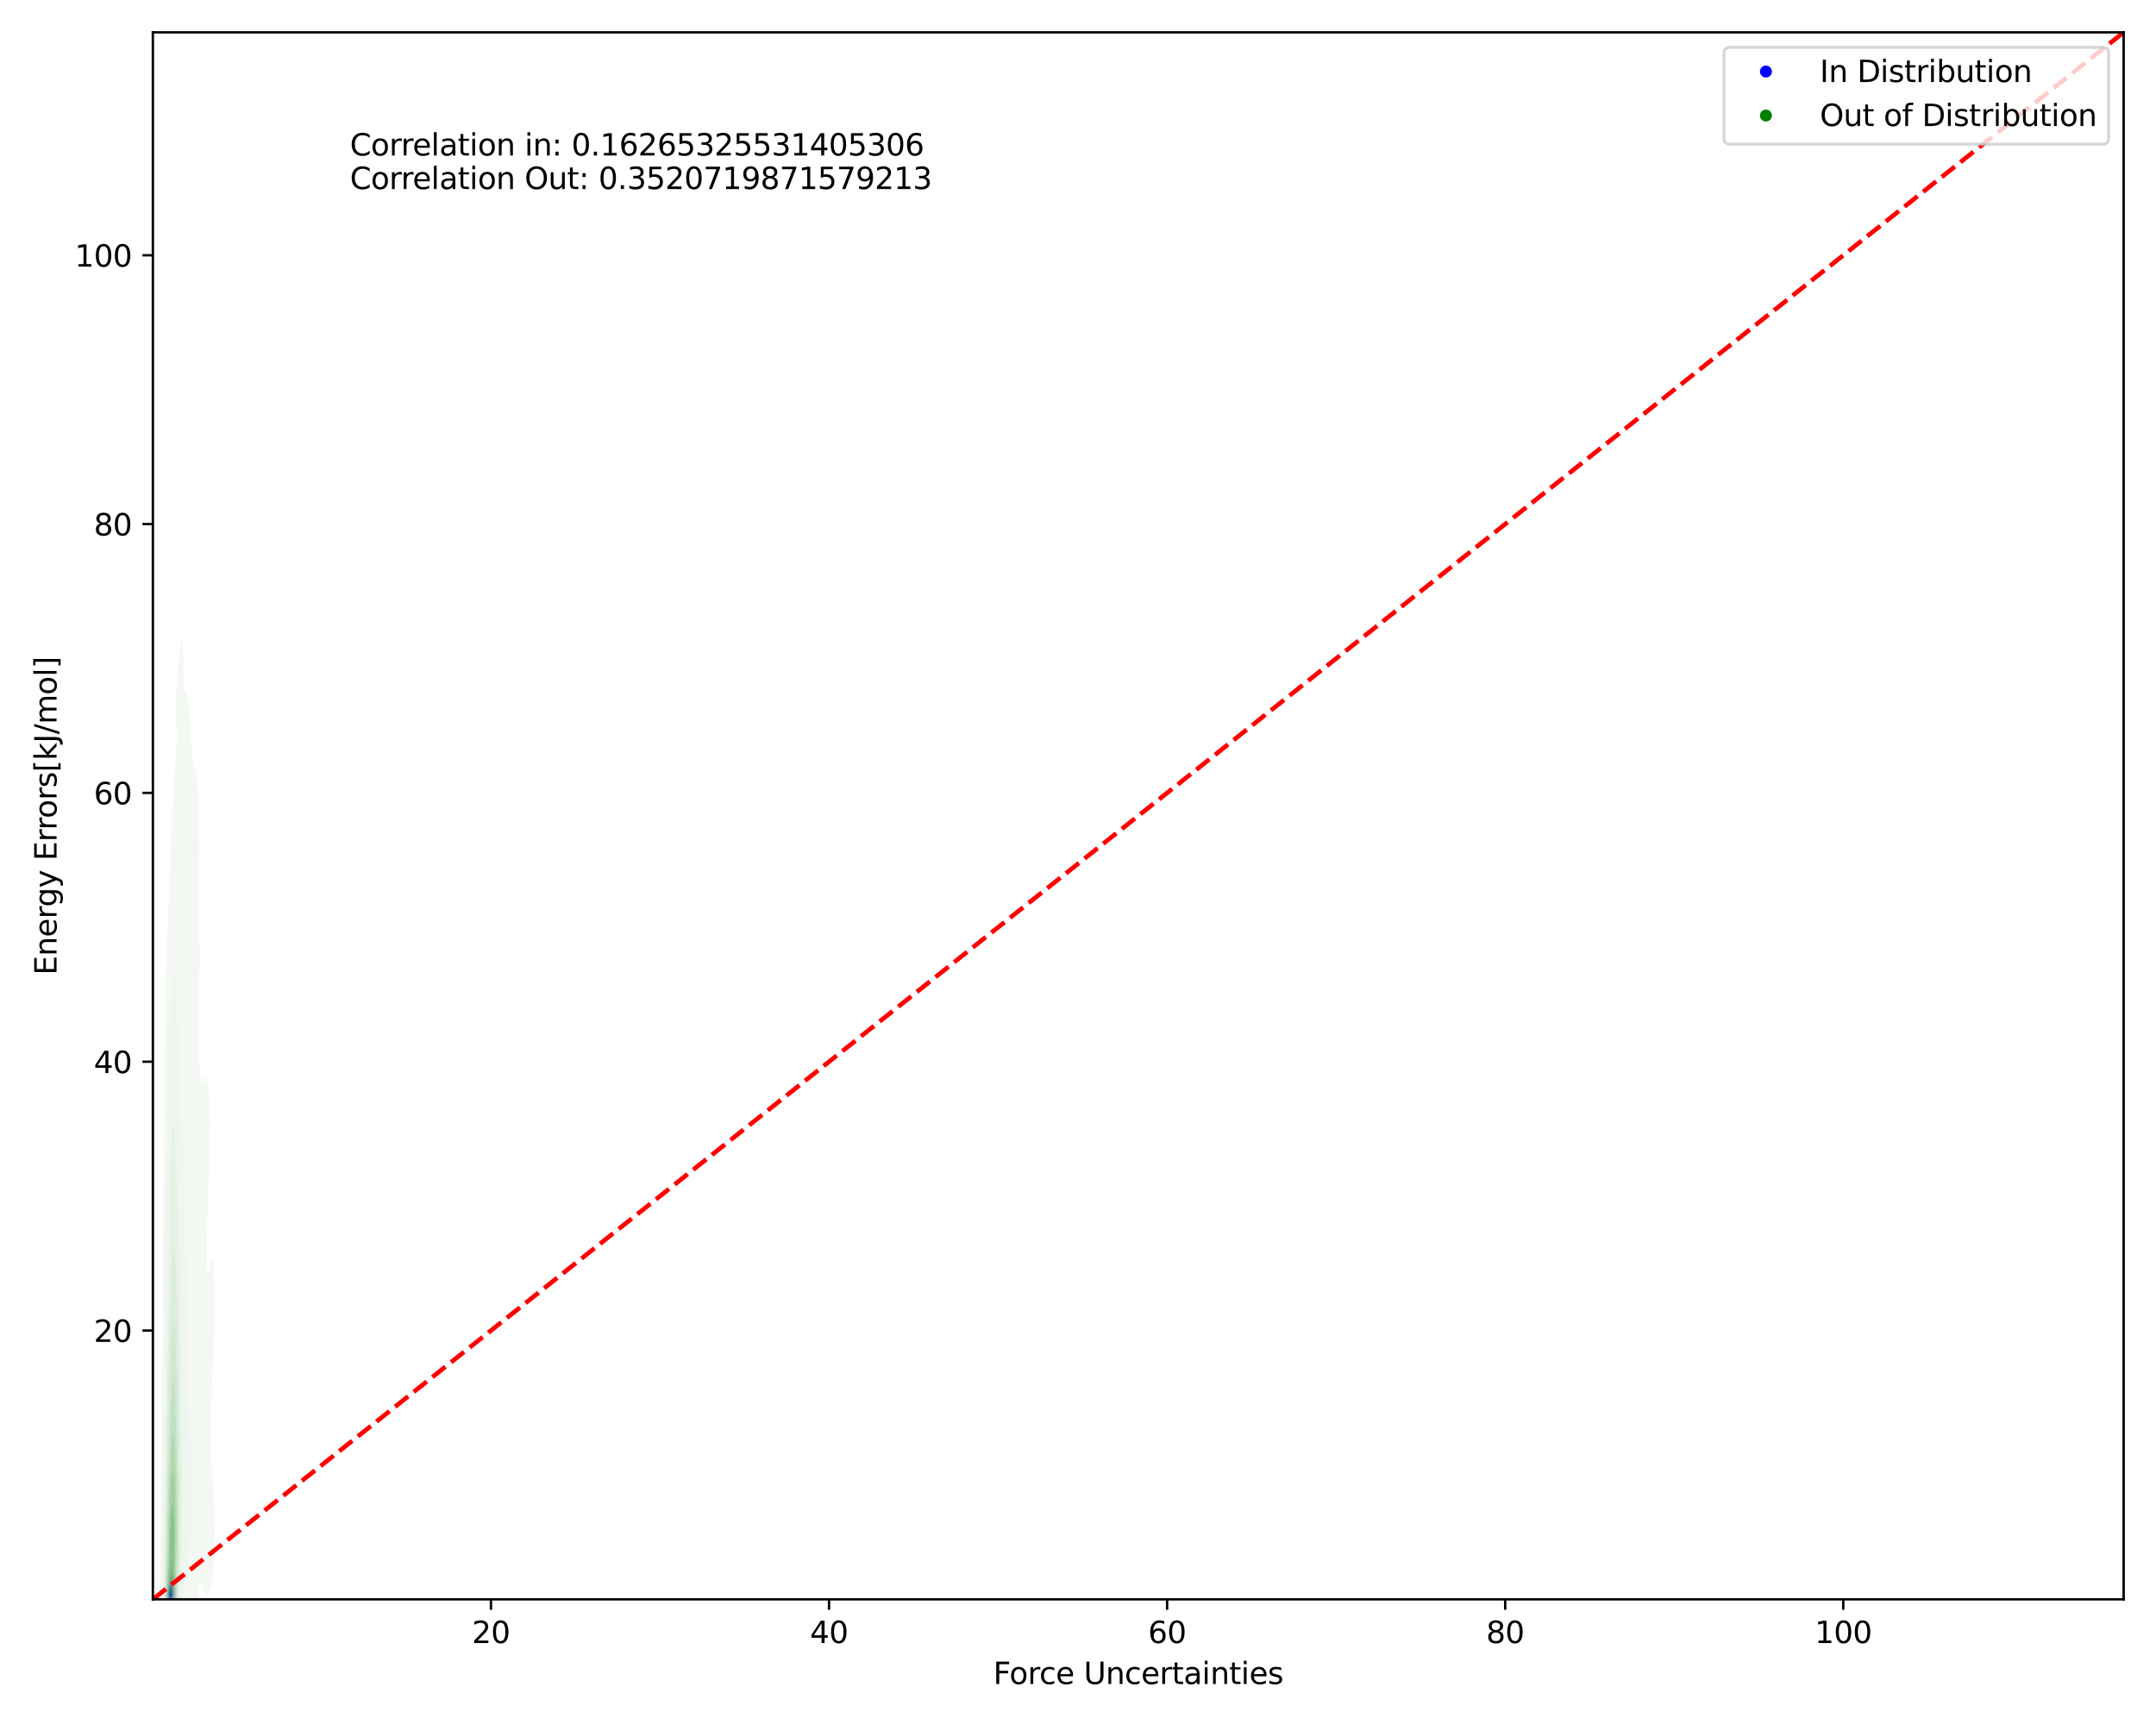 <?xml version="1.0" encoding="utf-8" standalone="no"?>
<!DOCTYPE svg PUBLIC "-//W3C//DTD SVG 1.1//EN"
  "http://www.w3.org/Graphics/SVG/1.1/DTD/svg11.dtd">
<svg xmlns:xlink="http://www.w3.org/1999/xlink" width="720pt" height="576pt" viewBox="0 0 720 576" xmlns="http://www.w3.org/2000/svg" version="1.1">
 <defs>
  <style type="text/css">*{stroke-linejoin: round; stroke-linecap: butt}</style>
 </defs>
 <g id="figure_1">
  <g id="patch_1">
   <path d="M 0 576 
L 720 576 
L 720 0 
L 0 0 
z
" style="fill: #ffffff"/>
  </g>
  <g id="axes_1">
   <g id="patch_2">
    <path d="M 51.05 534.04 
L 709.2 534.04 
L 709.2 10.8 
L 51.05 10.8 
z
" style="fill: #ffffff"/>
   </g>
   <g id="QuadContourSet_1">
    <path d="M 56.25 535.34 
L 56.372 535.389 
L 56.494 535.422 
L 56.617 535.44 
L 56.739 535.447 
L 56.861 535.449 
L 56.984 535.445 
L 57.106 535.433 
L 57.228 535.409 
L 57.35 535.374 
L 57.457 535.339 
L 57.473 535.337 
L 57.595 535.313 
L 57.717 535.279 
L 57.839 535.227 
L 57.962 535.149 
L 58.072 535.048 
L 58.084 535.041 
L 58.206 534.948 
L 58.328 534.817 
L 58.375 534.757 
L 58.451 534.672 
L 58.573 534.491 
L 58.588 534.466 
L 58.695 534.301 
L 58.767 534.175 
L 58.817 534.074 
L 58.9 533.884 
L 58.94 533.754 
L 58.985 533.594 
L 59.033 533.303 
L 59.057 533.012 
L 59.062 532.89 
L 59.072 532.721 
L 59.078 532.43 
L 59.079 532.139 
L 59.076 531.848 
L 59.069 531.557 
L 59.062 531.408 
L 59.057 531.266 
L 59.04 530.975 
L 59.013 530.684 
L 58.98 530.393 
L 58.943 530.102 
L 58.94 530.074 
L 58.916 529.811 
L 58.89 529.52 
L 58.867 529.229 
L 58.851 528.938 
L 58.845 528.647 
L 58.851 528.357 
L 58.865 528.066 
L 58.876 527.775 
L 58.873 527.484 
L 58.843 527.193 
L 58.817 527.064 
L 58.78 526.902 
L 58.695 526.611 
L 58.695 526.611 
L 58.573 526.358 
L 58.547 526.32 
L 58.451 526.205 
L 58.351 526.029 
L 58.328 525.987 
L 58.262 525.738 
L 58.206 525.47 
L 58.203 525.447 
L 58.171 525.156 
L 58.141 524.865 
L 58.103 524.574 
L 58.084 524.463 
L 58.038 524.283 
L 57.962 524.069 
L 57.913 523.992 
L 57.839 523.872 
L 57.749 523.701 
L 57.717 523.629 
L 57.66 523.41 
L 57.595 523.201 
L 57.568 523.12 
L 57.473 522.903 
L 57.398 522.829 
L 57.35 522.773 
L 57.228 522.809 
L 57.216 522.829 
L 57.106 523.013 
L 57.065 523.12 
L 56.984 523.319 
L 56.945 523.41 
L 56.861 523.59 
L 56.806 523.701 
L 56.739 523.824 
L 56.635 523.992 
L 56.617 524.021 
L 56.494 524.14 
L 56.372 524.239 
L 56.33 524.283 
L 56.25 524.362 
L 56.198 524.574 
L 56.128 524.819 
L 56.122 524.865 
L 56.085 525.156 
L 56.046 525.447 
L 56.007 525.738 
L 56.005 525.747 
L 55.97 526.029 
L 55.928 526.32 
L 55.885 526.611 
L 55.883 526.62 
L 55.834 526.902 
L 55.785 527.193 
L 55.761 527.346 
L 55.733 527.484 
L 55.677 527.775 
L 55.639 528.015 
L 55.627 528.066 
L 55.562 528.357 
L 55.516 528.592 
L 55.504 528.647 
L 55.446 528.938 
L 55.406 529.229 
L 55.394 529.355 
L 55.376 529.52 
L 55.354 529.811 
L 55.337 530.102 
L 55.321 530.393 
L 55.305 530.684 
L 55.29 530.975 
L 55.277 531.266 
L 55.272 531.388 
L 55.261 531.557 
L 55.244 531.848 
L 55.227 532.139 
L 55.21 532.43 
L 55.193 532.721 
L 55.181 533.012 
L 55.177 533.303 
L 55.186 533.594 
L 55.215 533.884 
L 55.272 534.144 
L 55.279 534.175 
L 55.383 534.466 
L 55.394 534.488 
L 55.516 534.699 
L 55.559 534.757 
L 55.639 534.868 
L 55.761 535.008 
L 55.801 535.048 
L 55.883 535.146 
L 56.005 535.246 
L 56.128 535.304 
L 56.249 535.339 
z
M 56.209 534.757 
L 56.128 534.71 
L 56.005 534.6 
L 55.91 534.466 
L 55.883 534.424 
L 55.761 534.188 
L 55.755 534.175 
L 55.646 533.884 
L 55.639 533.85 
L 55.578 533.594 
L 55.548 533.303 
L 55.539 533.012 
L 55.541 532.721 
L 55.546 532.43 
L 55.553 532.139 
L 55.564 531.848 
L 55.579 531.557 
L 55.598 531.266 
L 55.622 530.975 
L 55.639 530.804 
L 55.648 530.684 
L 55.675 530.393 
L 55.709 530.102 
L 55.756 529.811 
L 55.761 529.785 
L 55.805 529.52 
L 55.867 529.229 
L 55.883 529.156 
L 55.928 528.938 
L 55.992 528.647 
L 56.005 528.585 
L 56.058 528.357 
L 56.128 528.099 
L 56.139 528.066 
L 56.25 527.779 
L 56.252 527.775 
L 56.372 527.504 
L 56.381 527.484 
L 56.487 527.193 
L 56.494 527.169 
L 56.583 526.902 
L 56.617 526.795 
L 56.7 526.611 
L 56.739 526.521 
L 56.861 526.372 
L 56.984 526.325 
L 57.106 526.343 
L 57.228 526.371 
L 57.35 526.372 
L 57.473 526.375 
L 57.595 526.45 
L 57.688 526.611 
L 57.717 526.671 
L 57.791 526.902 
L 57.839 527.081 
L 57.867 527.193 
L 57.93 527.484 
L 57.962 527.66 
L 57.98 527.775 
L 58.017 528.066 
L 58.049 528.357 
L 58.084 528.647 
L 58.084 528.647 
L 58.13 528.938 
L 58.185 529.229 
L 58.206 529.33 
L 58.252 529.52 
L 58.313 529.811 
L 58.328 529.9 
L 58.366 530.102 
L 58.407 530.393 
L 58.44 530.684 
L 58.451 530.774 
L 58.479 530.975 
L 58.53 531.266 
L 58.573 531.483 
L 58.588 531.557 
L 58.64 531.848 
L 58.671 532.139 
L 58.68 532.43 
L 58.669 532.721 
L 58.635 533.012 
L 58.573 533.303 
L 58.573 533.304 
L 58.487 533.594 
L 58.451 533.683 
L 58.37 533.884 
L 58.328 533.966 
L 58.214 534.175 
L 58.206 534.188 
L 58.084 534.371 
L 58.004 534.466 
L 57.962 534.516 
L 57.839 534.634 
L 57.717 534.712 
L 57.607 534.757 
L 57.595 534.764 
L 57.473 534.816 
L 57.35 534.858 
L 57.228 534.896 
L 57.106 534.923 
L 56.984 534.937 
L 56.861 534.941 
L 56.739 534.938 
L 56.617 534.925 
L 56.494 534.898 
L 56.372 534.852 
L 56.25 534.786 
z
" clip-path="url(#peb10072864)" style="fill: #e6e6f3"/>
    <path d="M 56.25 534.786 
L 56.372 534.852 
L 56.494 534.898 
L 56.617 534.925 
L 56.739 534.938 
L 56.861 534.941 
L 56.984 534.937 
L 57.106 534.923 
L 57.228 534.896 
L 57.35 534.858 
L 57.473 534.816 
L 57.595 534.764 
L 57.607 534.757 
L 57.717 534.712 
L 57.839 534.634 
L 57.962 534.516 
L 58.004 534.466 
L 58.084 534.371 
L 58.206 534.188 
L 58.214 534.175 
L 58.328 533.966 
L 58.37 533.884 
L 58.451 533.683 
L 58.487 533.594 
L 58.573 533.304 
L 58.573 533.303 
L 58.635 533.012 
L 58.669 532.721 
L 58.68 532.43 
L 58.671 532.139 
L 58.64 531.848 
L 58.588 531.557 
L 58.573 531.483 
L 58.53 531.266 
L 58.479 530.975 
L 58.451 530.774 
L 58.44 530.684 
L 58.407 530.393 
L 58.366 530.102 
L 58.328 529.9 
L 58.313 529.811 
L 58.252 529.52 
L 58.206 529.33 
L 58.185 529.229 
L 58.13 528.938 
L 58.084 528.647 
L 58.084 528.647 
L 58.049 528.357 
L 58.017 528.066 
L 57.98 527.775 
L 57.962 527.66 
L 57.93 527.484 
L 57.867 527.193 
L 57.839 527.081 
L 57.791 526.902 
L 57.717 526.671 
L 57.688 526.611 
L 57.595 526.45 
L 57.473 526.375 
L 57.35 526.372 
L 57.228 526.371 
L 57.106 526.343 
L 56.984 526.325 
L 56.861 526.372 
L 56.739 526.521 
L 56.7 526.611 
L 56.617 526.795 
L 56.583 526.902 
L 56.494 527.169 
L 56.487 527.193 
L 56.381 527.484 
L 56.372 527.504 
L 56.252 527.775 
L 56.25 527.779 
L 56.139 528.066 
L 56.128 528.099 
L 56.058 528.357 
L 56.005 528.585 
L 55.992 528.647 
L 55.928 528.938 
L 55.883 529.156 
L 55.867 529.229 
L 55.805 529.52 
L 55.761 529.785 
L 55.756 529.811 
L 55.709 530.102 
L 55.675 530.393 
L 55.648 530.684 
L 55.639 530.804 
L 55.622 530.975 
L 55.598 531.266 
L 55.579 531.557 
L 55.564 531.848 
L 55.553 532.139 
L 55.546 532.43 
L 55.541 532.721 
L 55.539 533.012 
L 55.548 533.303 
L 55.578 533.594 
L 55.639 533.85 
L 55.646 533.884 
L 55.755 534.175 
L 55.761 534.188 
L 55.883 534.424 
L 55.91 534.466 
L 56.005 534.6 
L 56.128 534.71 
L 56.209 534.757 
z
M 56.292 534.466 
L 56.25 534.438 
L 56.128 534.326 
L 56.022 534.175 
L 56.005 534.146 
L 55.894 533.884 
L 55.883 533.846 
L 55.815 533.594 
L 55.773 533.303 
L 55.761 533.131 
L 55.751 533.012 
L 55.74 532.721 
L 55.737 532.43 
L 55.741 532.139 
L 55.751 531.848 
L 55.761 531.674 
L 55.767 531.557 
L 55.788 531.266 
L 55.813 530.975 
L 55.842 530.684 
L 55.877 530.393 
L 55.883 530.351 
L 55.921 530.102 
L 55.976 529.811 
L 56.005 529.682 
L 56.046 529.52 
L 56.126 529.229 
L 56.128 529.222 
L 56.218 528.938 
L 56.25 528.839 
L 56.326 528.647 
L 56.372 528.534 
L 56.452 528.357 
L 56.494 528.261 
L 56.583 528.066 
L 56.617 527.988 
L 56.732 527.775 
L 56.739 527.761 
L 56.861 527.634 
L 56.984 527.609 
L 57.106 527.636 
L 57.228 527.673 
L 57.35 527.734 
L 57.385 527.775 
L 57.473 527.896 
L 57.534 528.066 
L 57.595 528.294 
L 57.609 528.357 
L 57.672 528.647 
L 57.717 528.851 
L 57.738 528.938 
L 57.813 529.229 
L 57.839 529.327 
L 57.891 529.52 
L 57.962 529.793 
L 57.966 529.811 
L 58.034 530.102 
L 58.084 530.38 
L 58.086 530.393 
L 58.128 530.684 
L 58.159 530.975 
L 58.184 531.266 
L 58.206 531.557 
L 58.206 531.557 
L 58.239 531.848 
L 58.271 532.139 
L 58.295 532.43 
L 58.303 532.721 
L 58.29 533.012 
L 58.25 533.303 
L 58.206 533.473 
L 58.18 533.594 
L 58.084 533.852 
L 58.072 533.884 
L 57.962 534.089 
L 57.903 534.175 
L 57.839 534.256 
L 57.717 534.369 
L 57.595 534.441 
L 57.536 534.466 
L 57.473 534.498 
L 57.35 534.549 
L 57.228 534.595 
L 57.106 534.628 
L 56.984 534.647 
L 56.861 534.652 
L 56.739 534.646 
L 56.617 534.627 
L 56.494 534.588 
L 56.372 534.524 
z
" clip-path="url(#peb10072864)" style="fill: #cecef4"/>
    <path d="M 56.372 534.524 
L 56.494 534.588 
L 56.617 534.627 
L 56.739 534.646 
L 56.861 534.652 
L 56.984 534.647 
L 57.106 534.628 
L 57.228 534.595 
L 57.35 534.549 
L 57.473 534.498 
L 57.536 534.466 
L 57.595 534.441 
L 57.717 534.369 
L 57.839 534.256 
L 57.903 534.175 
L 57.962 534.089 
L 58.072 533.884 
L 58.084 533.852 
L 58.18 533.594 
L 58.206 533.473 
L 58.25 533.303 
L 58.29 533.012 
L 58.303 532.721 
L 58.295 532.43 
L 58.271 532.139 
L 58.239 531.848 
L 58.206 531.557 
L 58.206 531.557 
L 58.184 531.266 
L 58.159 530.975 
L 58.128 530.684 
L 58.086 530.393 
L 58.084 530.38 
L 58.034 530.102 
L 57.966 529.811 
L 57.962 529.793 
L 57.891 529.52 
L 57.839 529.327 
L 57.813 529.229 
L 57.738 528.938 
L 57.717 528.851 
L 57.672 528.647 
L 57.609 528.357 
L 57.595 528.294 
L 57.534 528.066 
L 57.473 527.896 
L 57.385 527.775 
L 57.35 527.734 
L 57.228 527.673 
L 57.106 527.636 
L 56.984 527.609 
L 56.861 527.634 
L 56.739 527.761 
L 56.732 527.775 
L 56.617 527.988 
L 56.583 528.066 
L 56.494 528.261 
L 56.452 528.357 
L 56.372 528.534 
L 56.326 528.647 
L 56.25 528.839 
L 56.218 528.938 
L 56.128 529.222 
L 56.126 529.229 
L 56.046 529.52 
L 56.005 529.682 
L 55.976 529.811 
L 55.921 530.102 
L 55.883 530.351 
L 55.877 530.393 
L 55.842 530.684 
L 55.813 530.975 
L 55.788 531.266 
L 55.767 531.557 
L 55.761 531.674 
L 55.751 531.848 
L 55.741 532.139 
L 55.737 532.43 
L 55.74 532.721 
L 55.751 533.012 
L 55.761 533.131 
L 55.773 533.303 
L 55.815 533.594 
L 55.883 533.846 
L 55.894 533.884 
L 56.005 534.146 
L 56.022 534.175 
L 56.128 534.326 
L 56.25 534.438 
L 56.292 534.466 
z
M 56.261 534.175 
L 56.25 534.163 
L 56.128 533.995 
L 56.07 533.884 
L 56.005 533.691 
L 55.977 533.594 
L 55.927 533.303 
L 55.902 533.012 
L 55.89 532.721 
L 55.885 532.43 
L 55.887 532.139 
L 55.897 531.848 
L 55.915 531.557 
L 55.94 531.266 
L 55.97 530.975 
L 56.005 530.687 
L 56.006 530.684 
L 56.051 530.393 
L 56.11 530.102 
L 56.128 530.027 
L 56.189 529.811 
L 56.25 529.621 
L 56.288 529.52 
L 56.372 529.311 
L 56.411 529.229 
L 56.494 529.048 
L 56.551 528.938 
L 56.617 528.803 
L 56.705 528.647 
L 56.739 528.585 
L 56.861 528.446 
L 56.984 528.4 
L 57.106 528.41 
L 57.228 528.47 
L 57.35 528.647 
L 57.35 528.647 
L 57.449 528.938 
L 57.473 529.008 
L 57.533 529.229 
L 57.595 529.442 
L 57.617 529.52 
L 57.702 529.811 
L 57.717 529.863 
L 57.789 530.102 
L 57.839 530.287 
L 57.866 530.393 
L 57.928 530.684 
L 57.962 530.901 
L 57.972 530.975 
L 58.006 531.266 
L 58.03 531.557 
L 58.048 531.848 
L 58.065 532.139 
L 58.079 532.43 
L 58.084 532.588 
L 58.089 532.721 
L 58.085 533.012 
L 58.084 533.023 
L 58.059 533.303 
L 57.995 533.594 
L 57.962 533.682 
L 57.875 533.884 
L 57.839 533.943 
L 57.717 534.097 
L 57.621 534.175 
L 57.595 534.196 
L 57.473 534.267 
L 57.35 534.325 
L 57.228 534.376 
L 57.106 534.414 
L 56.984 534.435 
L 56.861 534.441 
L 56.739 534.433 
L 56.617 534.408 
L 56.494 534.359 
L 56.372 534.279 
z
" clip-path="url(#peb10072864)" style="fill: #b7b7f6"/>
    <path d="M 56.372 534.279 
L 56.494 534.359 
L 56.617 534.408 
L 56.739 534.433 
L 56.861 534.441 
L 56.984 534.435 
L 57.106 534.414 
L 57.228 534.376 
L 57.35 534.325 
L 57.473 534.267 
L 57.595 534.196 
L 57.621 534.175 
L 57.717 534.097 
L 57.839 533.943 
L 57.875 533.884 
L 57.962 533.682 
L 57.995 533.594 
L 58.059 533.303 
L 58.084 533.023 
L 58.085 533.012 
L 58.089 532.721 
L 58.084 532.588 
L 58.079 532.43 
L 58.065 532.139 
L 58.048 531.848 
L 58.03 531.557 
L 58.006 531.266 
L 57.972 530.975 
L 57.962 530.901 
L 57.928 530.684 
L 57.866 530.393 
L 57.839 530.287 
L 57.789 530.102 
L 57.717 529.863 
L 57.702 529.811 
L 57.617 529.52 
L 57.595 529.442 
L 57.533 529.229 
L 57.473 529.008 
L 57.449 528.938 
L 57.35 528.647 
L 57.35 528.647 
L 57.228 528.47 
L 57.106 528.41 
L 56.984 528.4 
L 56.861 528.446 
L 56.739 528.585 
L 56.705 528.647 
L 56.617 528.803 
L 56.551 528.938 
L 56.494 529.048 
L 56.411 529.229 
L 56.372 529.311 
L 56.288 529.52 
L 56.25 529.621 
L 56.189 529.811 
L 56.128 530.027 
L 56.11 530.102 
L 56.051 530.393 
L 56.006 530.684 
L 56.005 530.687 
L 55.97 530.975 
L 55.94 531.266 
L 55.915 531.557 
L 55.897 531.848 
L 55.887 532.139 
L 55.885 532.43 
L 55.89 532.721 
L 55.902 533.012 
L 55.927 533.303 
L 55.977 533.594 
L 56.005 533.691 
L 56.07 533.884 
L 56.128 533.995 
L 56.25 534.163 
L 56.261 534.175 
z
M 56.574 534.175 
L 56.494 534.13 
L 56.372 534.019 
L 56.268 533.884 
L 56.25 533.853 
L 56.137 533.594 
L 56.128 533.555 
L 56.074 533.303 
L 56.045 533.012 
L 56.033 532.721 
L 56.031 532.43 
L 56.036 532.139 
L 56.05 531.848 
L 56.073 531.557 
L 56.105 531.266 
L 56.128 531.096 
L 56.145 530.975 
L 56.195 530.684 
L 56.25 530.441 
L 56.262 530.393 
L 56.352 530.102 
L 56.372 530.046 
L 56.475 529.811 
L 56.494 529.77 
L 56.617 529.557 
L 56.645 529.52 
L 56.739 529.383 
L 56.861 529.263 
L 56.943 529.229 
L 56.984 529.211 
L 57.106 529.229 
L 57.106 529.229 
L 57.228 529.327 
L 57.339 529.52 
L 57.35 529.538 
L 57.457 529.811 
L 57.473 529.852 
L 57.552 530.102 
L 57.595 530.241 
L 57.641 530.393 
L 57.717 530.656 
L 57.725 530.684 
L 57.793 530.975 
L 57.839 531.241 
L 57.843 531.266 
L 57.878 531.557 
L 57.902 531.848 
L 57.919 532.139 
L 57.933 532.43 
L 57.94 532.721 
L 57.934 533.012 
L 57.902 533.303 
L 57.839 533.543 
L 57.824 533.594 
L 57.717 533.796 
L 57.648 533.884 
L 57.595 533.938 
L 57.473 534.027 
L 57.35 534.099 
L 57.228 534.162 
L 57.195 534.175 
L 57.106 534.212 
L 56.984 534.242 
L 56.861 534.249 
L 56.739 534.236 
L 56.617 534.199 
z
" clip-path="url(#peb10072864)" style="fill: #9d9df7"/>
    <path d="M 56.617 534.199 
L 56.739 534.236 
L 56.861 534.249 
L 56.984 534.242 
L 57.106 534.212 
L 57.195 534.175 
L 57.228 534.162 
L 57.35 534.099 
L 57.473 534.027 
L 57.595 533.938 
L 57.648 533.884 
L 57.717 533.796 
L 57.824 533.594 
L 57.839 533.543 
L 57.902 533.303 
L 57.934 533.012 
L 57.94 532.721 
L 57.933 532.43 
L 57.919 532.139 
L 57.902 531.848 
L 57.878 531.557 
L 57.843 531.266 
L 57.839 531.241 
L 57.793 530.975 
L 57.725 530.684 
L 57.717 530.656 
L 57.641 530.393 
L 57.595 530.241 
L 57.552 530.102 
L 57.473 529.852 
L 57.457 529.811 
L 57.35 529.538 
L 57.339 529.52 
L 57.228 529.327 
L 57.106 529.229 
L 57.106 529.229 
L 56.984 529.211 
L 56.943 529.229 
L 56.861 529.263 
L 56.739 529.383 
L 56.645 529.52 
L 56.617 529.557 
L 56.494 529.77 
L 56.475 529.811 
L 56.372 530.046 
L 56.352 530.102 
L 56.262 530.393 
L 56.25 530.441 
L 56.195 530.684 
L 56.145 530.975 
L 56.128 531.096 
L 56.105 531.266 
L 56.073 531.557 
L 56.05 531.848 
L 56.036 532.139 
L 56.031 532.43 
L 56.033 532.721 
L 56.045 533.012 
L 56.074 533.303 
L 56.128 533.555 
L 56.137 533.594 
L 56.25 533.853 
L 56.268 533.884 
L 56.372 534.019 
L 56.494 534.13 
L 56.574 534.175 
z
M 56.488 533.884 
L 56.372 533.718 
L 56.307 533.594 
L 56.25 533.403 
L 56.224 533.303 
L 56.187 533.012 
L 56.174 532.721 
L 56.175 532.43 
L 56.184 532.139 
L 56.202 531.848 
L 56.23 531.557 
L 56.25 531.41 
L 56.27 531.266 
L 56.323 530.975 
L 56.372 530.771 
L 56.398 530.684 
L 56.494 530.418 
L 56.508 530.393 
L 56.617 530.199 
L 56.704 530.102 
L 56.739 530.06 
L 56.861 529.974 
L 56.984 529.937 
L 57.106 529.954 
L 57.228 530.044 
L 57.263 530.102 
L 57.35 530.25 
L 57.404 530.393 
L 57.473 530.582 
L 57.505 530.684 
L 57.595 530.975 
L 57.595 530.975 
L 57.668 531.266 
L 57.717 531.517 
L 57.723 531.557 
L 57.759 531.848 
L 57.784 532.139 
L 57.799 532.43 
L 57.805 532.721 
L 57.793 533.012 
L 57.747 533.303 
L 57.717 533.393 
L 57.628 533.594 
L 57.595 533.641 
L 57.473 533.768 
L 57.35 533.868 
L 57.328 533.884 
L 57.228 533.949 
L 57.106 534.011 
L 56.984 534.045 
L 56.861 534.053 
L 56.739 534.035 
L 56.617 533.985 
L 56.494 533.891 
z
" clip-path="url(#peb10072864)" style="fill: #8282f8"/>
    <path d="M 56.494 533.891 
L 56.617 533.985 
L 56.739 534.035 
L 56.861 534.053 
L 56.984 534.045 
L 57.106 534.011 
L 57.228 533.949 
L 57.328 533.884 
L 57.35 533.868 
L 57.473 533.768 
L 57.595 533.641 
L 57.628 533.594 
L 57.717 533.393 
L 57.747 533.303 
L 57.793 533.012 
L 57.805 532.721 
L 57.799 532.43 
L 57.784 532.139 
L 57.759 531.848 
L 57.723 531.557 
L 57.717 531.517 
L 57.668 531.266 
L 57.595 530.975 
L 57.595 530.975 
L 57.505 530.684 
L 57.473 530.582 
L 57.404 530.393 
L 57.35 530.25 
L 57.263 530.102 
L 57.228 530.044 
L 57.106 529.954 
L 56.984 529.937 
L 56.861 529.974 
L 56.739 530.06 
L 56.704 530.102 
L 56.617 530.199 
L 56.508 530.393 
L 56.494 530.418 
L 56.398 530.684 
L 56.372 530.771 
L 56.323 530.975 
L 56.27 531.266 
L 56.25 531.41 
L 56.23 531.557 
L 56.202 531.848 
L 56.184 532.139 
L 56.175 532.43 
L 56.174 532.721 
L 56.187 533.012 
L 56.224 533.303 
L 56.25 533.403 
L 56.307 533.594 
L 56.372 533.718 
L 56.488 533.884 
z
M 56.463 533.594 
L 56.372 533.352 
L 56.357 533.303 
L 56.312 533.012 
L 56.297 532.721 
L 56.299 532.43 
L 56.311 532.139 
L 56.333 531.848 
L 56.366 531.557 
L 56.372 531.516 
L 56.419 531.266 
L 56.494 530.975 
L 56.494 530.975 
L 56.617 530.72 
L 56.651 530.684 
L 56.739 530.593 
L 56.861 530.534 
L 56.984 530.514 
L 57.106 530.537 
L 57.228 530.647 
L 57.247 530.684 
L 57.35 530.892 
L 57.38 530.975 
L 57.473 531.238 
L 57.481 531.266 
L 57.559 531.557 
L 57.595 531.719 
L 57.617 531.848 
L 57.653 532.139 
L 57.675 532.43 
L 57.681 532.721 
L 57.659 533.012 
L 57.595 533.284 
L 57.589 533.303 
L 57.473 533.497 
L 57.4 533.594 
L 57.35 533.64 
L 57.228 533.745 
L 57.106 533.825 
L 56.984 533.871 
L 56.861 533.88 
L 56.739 533.853 
L 56.617 533.78 
L 56.494 533.643 
z
" clip-path="url(#peb10072864)" style="fill: #6767fa"/>
    <path d="M 56.494 533.643 
L 56.617 533.78 
L 56.739 533.853 
L 56.861 533.88 
L 56.984 533.871 
L 57.106 533.825 
L 57.228 533.745 
L 57.35 533.64 
L 57.4 533.594 
L 57.473 533.497 
L 57.589 533.303 
L 57.595 533.284 
L 57.659 533.012 
L 57.681 532.721 
L 57.675 532.43 
L 57.653 532.139 
L 57.617 531.848 
L 57.595 531.719 
L 57.559 531.557 
L 57.481 531.266 
L 57.473 531.238 
L 57.38 530.975 
L 57.35 530.892 
L 57.247 530.684 
L 57.228 530.647 
L 57.106 530.537 
L 56.984 530.514 
L 56.861 530.534 
L 56.739 530.593 
L 56.651 530.684 
L 56.617 530.72 
L 56.494 530.975 
L 56.494 530.975 
L 56.419 531.266 
L 56.372 531.516 
L 56.366 531.557 
L 56.333 531.848 
L 56.311 532.139 
L 56.299 532.43 
L 56.297 532.721 
L 56.312 533.012 
L 56.357 533.303 
L 56.372 533.352 
L 56.463 533.594 
z
M 56.683 533.594 
L 56.617 533.519 
L 56.506 533.303 
L 56.494 533.253 
L 56.449 533.012 
L 56.432 532.721 
L 56.438 532.43 
L 56.457 532.139 
L 56.488 531.848 
L 56.494 531.805 
L 56.551 531.557 
L 56.617 531.352 
L 56.679 531.266 
L 56.739 531.195 
L 56.861 531.151 
L 56.984 531.151 
L 57.106 531.204 
L 57.157 531.266 
L 57.228 531.358 
L 57.315 531.557 
L 57.35 531.65 
L 57.408 531.848 
L 57.473 532.139 
L 57.473 532.139 
L 57.507 532.43 
L 57.514 532.721 
L 57.479 533.012 
L 57.473 533.031 
L 57.367 533.303 
L 57.35 533.327 
L 57.228 533.489 
L 57.129 533.594 
L 57.106 533.611 
L 56.984 533.664 
L 56.861 533.672 
L 56.739 533.634 
z
" clip-path="url(#peb10072864)" style="fill: #4b4bfb"/>
    <path d="M 56.739 533.634 
L 56.861 533.672 
L 56.984 533.664 
L 57.106 533.611 
L 57.129 533.594 
L 57.228 533.489 
L 57.35 533.327 
L 57.367 533.303 
L 57.473 533.031 
L 57.479 533.012 
L 57.514 532.721 
L 57.507 532.43 
L 57.473 532.139 
L 57.473 532.139 
L 57.408 531.848 
L 57.35 531.65 
L 57.315 531.557 
L 57.228 531.358 
L 57.157 531.266 
L 57.106 531.204 
L 56.984 531.151 
L 56.861 531.151 
L 56.739 531.195 
L 56.679 531.266 
L 56.617 531.352 
L 56.551 531.557 
L 56.494 531.805 
L 56.488 531.848 
L 56.457 532.139 
L 56.438 532.43 
L 56.432 532.721 
L 56.449 533.012 
L 56.494 533.253 
L 56.506 533.303 
L 56.617 533.519 
L 56.683 533.594 
z
M 56.7 533.303 
L 56.617 533.082 
L 56.599 533.012 
L 56.581 532.721 
L 56.598 532.43 
L 56.617 532.286 
L 56.65 532.139 
L 56.739 531.899 
L 56.79 531.848 
L 56.861 531.788 
L 56.984 531.772 
L 57.106 531.848 
L 57.106 531.848 
L 57.228 532.099 
L 57.24 532.139 
L 57.297 532.43 
L 57.31 532.721 
L 57.269 533.012 
L 57.228 533.112 
L 57.135 533.303 
L 57.106 533.336 
L 56.984 533.415 
L 56.861 533.422 
L 56.739 533.351 
z
" clip-path="url(#peb10072864)" style="fill: #2e2efd"/>
    <path d="M 56.739 533.351 
L 56.861 533.422 
L 56.984 533.415 
L 57.106 533.336 
L 57.135 533.303 
L 57.228 533.112 
L 57.269 533.012 
L 57.31 532.721 
L 57.297 532.43 
L 57.24 532.139 
L 57.228 532.099 
L 57.106 531.848 
L 57.106 531.848 
L 56.984 531.772 
L 56.861 531.788 
L 56.79 531.848 
L 56.739 531.899 
L 56.65 532.139 
L 56.617 532.286 
L 56.598 532.43 
L 56.581 532.721 
L 56.599 533.012 
L 56.617 533.082 
L 56.7 533.303 
z
" clip-path="url(#peb10072864)" style="fill: #1010fe"/>
   </g>
   <g id="QuadContourSet_2">
    <path d="M 56.137 580.228 
L 56.258 580.138 
L 56.469 580.043 
L 56.801 579.592 
L 57.133 578.784 
L 57.465 577.487 
L 57.559 577.014 
L 57.796 576.116 
L 58.128 574.32 
L 58.197 573.889 
L 58.46 572.509 
L 58.715 570.765 
L 58.792 570.3 
L 59.124 567.968 
L 59.168 567.641 
L 59.456 565.633 
L 59.601 564.517 
L 59.788 563.12 
L 60.01 561.393 
L 60.12 560.539 
L 60.417 558.269 
L 60.452 558.005 
L 60.784 555.81 
L 60.898 555.145 
L 61.116 553.95 
L 61.447 552.353 
L 61.531 552.02 
L 61.779 551.136 
L 62.111 550.016 
L 62.434 548.896 
L 62.443 548.867 
L 62.775 547.945 
L 63.107 547.125 
L 63.439 546.527 
L 63.771 546.14 
L 64.092 545.772 
L 64.103 545.761 
L 64.435 545.168 
L 64.767 544.089 
L 65.047 542.648 
L 65.098 542.39 
L 65.43 540.159 
L 65.511 539.524 
L 65.762 537.428 
L 65.882 536.4 
L 66.094 534.414 
L 66.232 533.276 
L 66.426 531.52 
L 66.636 530.152 
L 66.758 529.288 
L 67.09 528.247 
L 67.422 528.591 
L 67.754 529.907 
L 67.809 530.152 
L 68.086 531.307 
L 68.418 532.191 
L 68.749 532.477 
L 69.081 532.319 
L 69.413 531.915 
L 69.745 531.405 
L 70.077 530.791 
L 70.323 530.152 
L 70.409 529.892 
L 70.741 528.396 
L 70.956 527.027 
L 71.073 526.088 
L 71.288 523.903 
L 71.405 522.246 
L 71.496 520.779 
L 71.62 517.655 
L 71.691 514.531 
L 71.718 511.407 
L 71.708 508.283 
L 71.656 505.159 
L 71.554 502.034 
L 71.405 499.223 
L 71.377 498.91 
L 71.073 496.139 
L 71.042 495.786 
L 70.799 492.662 
L 70.741 491.721 
L 70.675 489.538 
L 70.609 486.414 
L 70.57 483.29 
L 70.552 480.166 
L 70.553 477.041 
L 70.569 473.917 
L 70.599 470.793 
L 70.644 467.669 
L 70.706 464.545 
L 70.741 463.175 
L 70.807 461.421 
L 70.944 458.297 
L 71.073 455.788 
L 71.112 455.173 
L 71.294 452.048 
L 71.405 449.781 
L 71.44 448.924 
L 71.533 445.8 
L 71.591 442.676 
L 71.624 439.552 
L 71.636 436.428 
L 71.624 433.304 
L 71.585 430.179 
L 71.511 427.055 
L 71.405 424.31 
L 71.378 423.931 
L 71.073 420.976 
L 70.975 420.807 
L 70.741 420.454 
L 70.623 420.807 
L 70.409 421.499 
L 70.077 423.28 
L 69.931 423.931 
L 69.745 424.8 
L 69.413 424.85 
L 69.285 423.931 
L 69.081 421.098 
L 69.072 420.807 
L 69.049 417.683 
L 69.081 414.559 
L 69.081 414.559 
L 69.16 411.435 
L 69.249 408.311 
L 69.341 405.186 
L 69.413 402.864 
L 69.439 402.062 
L 69.539 398.938 
L 69.634 395.814 
L 69.726 392.69 
L 69.745 392.005 
L 69.819 389.566 
L 69.903 386.442 
L 69.975 383.318 
L 70.032 380.193 
L 70.066 377.069 
L 70.066 373.945 
L 70.016 370.821 
L 69.902 367.697 
L 69.745 365.025 
L 69.709 364.573 
L 69.413 361.625 
L 69.385 361.449 
L 69.081 359.825 
L 68.749 359.296 
L 68.418 359.71 
L 68.086 360.513 
L 67.754 361.251 
L 67.564 361.449 
L 67.422 361.586 
L 67.335 361.449 
L 67.09 361.052 
L 66.758 358.602 
L 66.741 358.325 
L 66.61 355.2 
L 66.538 352.076 
L 66.503 348.952 
L 66.492 345.828 
L 66.495 342.704 
L 66.508 339.58 
L 66.527 336.456 
L 66.55 333.332 
L 66.573 330.207 
L 66.596 327.083 
L 66.613 323.959 
L 66.623 320.835 
L 66.621 317.711 
L 66.605 314.587 
L 66.574 311.463 
L 66.534 308.339 
L 66.496 305.214 
L 66.472 302.09 
L 66.471 298.966 
L 66.493 295.842 
L 66.529 292.718 
L 66.566 289.594 
L 66.593 286.47 
L 66.604 283.345 
L 66.596 280.221 
L 66.567 277.097 
L 66.515 273.973 
L 66.435 270.849 
L 66.426 270.603 
L 66.324 267.725 
L 66.156 264.601 
L 66.094 263.756 
L 65.883 261.477 
L 65.762 260.452 
L 65.43 258.443 
L 65.409 258.352 
L 65.098 257.075 
L 64.767 255.858 
L 64.628 255.228 
L 64.435 254.246 
L 64.16 252.104 
L 64.103 251.562 
L 63.907 248.98 
L 63.771 246.769 
L 63.723 245.856 
L 63.569 242.732 
L 63.439 240.2 
L 63.404 239.608 
L 63.183 236.484 
L 63.107 235.629 
L 62.791 233.359 
L 62.775 233.261 
L 62.443 232.196 
L 62.111 231.777 
L 61.779 231.42 
L 61.537 230.235 
L 61.447 229.187 
L 61.367 227.111 
L 61.298 223.987 
L 61.236 220.863 
L 61.154 217.739 
L 61.116 216.809 
L 60.918 214.615 
L 60.784 213.785 
L 60.452 214.466 
L 60.43 214.615 
L 60.12 216.91 
L 60.029 217.739 
L 59.788 220.185 
L 59.717 220.863 
L 59.456 223.819 
L 59.437 223.987 
L 59.16 227.111 
L 59.124 227.7 
L 58.894 230.235 
L 58.792 232.247 
L 58.721 233.359 
L 58.693 236.484 
L 58.792 239.584 
L 58.793 239.608 
L 58.939 242.732 
L 59.017 245.856 
L 58.963 248.98 
L 58.792 251.845 
L 58.781 252.104 
L 58.563 255.228 
L 58.46 256.355 
L 58.328 258.352 
L 58.128 261.001 
L 58.101 261.477 
L 57.894 264.601 
L 57.796 266.064 
L 57.705 267.725 
L 57.537 270.849 
L 57.465 272.263 
L 57.389 273.973 
L 57.255 277.097 
L 57.133 280.221 
L 57.133 280.237 
L 57.011 283.345 
L 56.891 286.47 
L 56.801 288.818 
L 56.772 289.594 
L 56.643 292.718 
L 56.518 295.842 
L 56.469 297.02 
L 56.386 298.966 
L 56.256 302.09 
L 56.138 305.214 
L 56.137 305.233 
L 56.007 308.339 
L 55.893 311.463 
L 55.805 314.207 
L 55.791 314.587 
L 55.68 317.711 
L 55.585 320.835 
L 55.503 323.959 
L 55.473 325.194 
L 55.416 327.083 
L 55.33 330.207 
L 55.255 333.332 
L 55.188 336.456 
L 55.141 338.87 
L 55.123 339.58 
L 55.047 342.704 
L 54.981 345.828 
L 54.925 348.952 
L 54.877 352.076 
L 54.837 355.2 
L 54.809 357.788 
L 54.801 358.325 
L 54.76 361.449 
L 54.726 364.573 
L 54.698 367.697 
L 54.675 370.821 
L 54.655 373.945 
L 54.636 377.069 
L 54.618 380.193 
L 54.6 383.318 
L 54.581 386.442 
L 54.562 389.566 
L 54.544 392.69 
L 54.525 395.814 
L 54.507 398.938 
L 54.489 402.062 
L 54.477 404.272 
L 54.469 405.186 
L 54.444 408.311 
L 54.421 411.435 
L 54.4 414.559 
L 54.381 417.683 
L 54.364 420.807 
L 54.347 423.931 
L 54.331 427.055 
L 54.314 430.179 
L 54.297 433.304 
L 54.279 436.428 
L 54.26 439.552 
L 54.239 442.676 
L 54.218 445.8 
L 54.196 448.924 
L 54.173 452.048 
L 54.151 455.173 
L 54.145 455.825 
L 54.111 458.297 
L 54.068 461.421 
L 54.027 464.545 
L 53.988 467.669 
L 53.953 470.793 
L 53.92 473.917 
L 53.89 477.041 
L 53.864 480.166 
L 53.839 483.29 
L 53.817 486.414 
L 53.814 486.924 
L 53.779 489.538 
L 53.74 492.662 
L 53.703 495.786 
L 53.669 498.91 
L 53.636 502.034 
L 53.605 505.159 
L 53.575 508.283 
L 53.546 511.407 
L 53.519 514.531 
L 53.494 517.655 
L 53.482 519.297 
L 53.459 520.779 
L 53.415 523.903 
L 53.38 527.027 
L 53.352 530.152 
L 53.332 533.276 
L 53.321 536.4 
L 53.319 539.524 
L 53.328 542.648 
L 53.349 545.772 
L 53.387 548.896 
L 53.446 552.02 
L 53.482 553.39 
L 53.509 555.145 
L 53.579 558.269 
L 53.686 561.393 
L 53.814 563.976 
L 53.835 564.517 
L 53.992 567.641 
L 54.145 569.788 
L 54.216 570.765 
L 54.477 573.597 
L 54.51 573.889 
L 54.809 576.349 
L 54.931 577.014 
L 55.141 578.263 
L 55.473 579.452 
L 55.805 580.025 
L 56.024 580.138 
z
M 55.333 567.641 
L 55.141 566.434 
L 54.933 564.517 
L 54.809 563.178 
L 54.669 561.393 
L 54.489 558.269 
L 54.477 558.011 
L 54.333 555.145 
L 54.228 552.02 
L 54.158 548.896 
L 54.145 548.071 
L 54.093 545.772 
L 54.046 542.648 
L 54.019 539.524 
L 54.008 536.4 
L 54.01 533.276 
L 54.023 530.152 
L 54.046 527.027 
L 54.08 523.903 
L 54.123 520.779 
L 54.145 519.319 
L 54.161 517.655 
L 54.192 514.531 
L 54.226 511.407 
L 54.264 508.283 
L 54.304 505.159 
L 54.346 502.034 
L 54.39 498.91 
L 54.436 495.786 
L 54.477 493.055 
L 54.481 492.662 
L 54.51 489.538 
L 54.541 486.414 
L 54.575 483.29 
L 54.611 480.166 
L 54.649 477.041 
L 54.691 473.917 
L 54.737 470.793 
L 54.786 467.669 
L 54.809 466.228 
L 54.827 464.545 
L 54.862 461.421 
L 54.899 458.297 
L 54.938 455.173 
L 54.977 452.048 
L 55.018 448.924 
L 55.06 445.8 
L 55.102 442.676 
L 55.141 439.752 
L 55.143 439.552 
L 55.171 436.428 
L 55.199 433.304 
L 55.227 430.179 
L 55.254 427.055 
L 55.282 423.931 
L 55.311 420.807 
L 55.34 417.683 
L 55.37 414.559 
L 55.402 411.435 
L 55.437 408.311 
L 55.473 405.221 
L 55.473 405.186 
L 55.503 402.062 
L 55.534 398.938 
L 55.567 395.814 
L 55.602 392.69 
L 55.638 389.566 
L 55.675 386.442 
L 55.713 383.318 
L 55.752 380.193 
L 55.792 377.069 
L 55.805 376.068 
L 55.829 373.945 
L 55.865 370.821 
L 55.906 367.697 
L 55.952 364.573 
L 56.005 361.449 
L 56.067 358.325 
L 56.137 355.332 
L 56.14 355.2 
L 56.216 352.076 
L 56.305 348.952 
L 56.407 345.828 
L 56.469 344.121 
L 56.524 342.704 
L 56.654 339.58 
L 56.799 336.456 
L 56.801 336.423 
L 56.979 333.332 
L 57.133 330.81 
L 57.186 330.207 
L 57.462 327.083 
L 57.465 327.05 
L 57.796 324.952 
L 58.128 324.556 
L 58.46 325.701 
L 58.638 327.083 
L 58.792 328.343 
L 58.947 330.207 
L 59.124 332.721 
L 59.16 333.332 
L 59.318 336.456 
L 59.44 339.58 
L 59.456 340.047 
L 59.546 342.704 
L 59.637 345.828 
L 59.717 348.952 
L 59.788 351.875 
L 59.794 352.076 
L 59.887 355.2 
L 59.981 358.325 
L 60.078 361.449 
L 60.12 362.748 
L 60.196 364.573 
L 60.328 367.697 
L 60.452 370.812 
L 60.452 370.821 
L 60.607 373.945 
L 60.738 377.069 
L 60.784 378.292 
L 60.868 380.193 
L 60.986 383.318 
L 61.085 386.442 
L 61.116 387.499 
L 61.189 389.566 
L 61.293 392.69 
L 61.39 395.814 
L 61.447 397.721 
L 61.494 398.938 
L 61.609 402.062 
L 61.714 405.186 
L 61.779 407.309 
L 61.816 408.311 
L 61.923 411.435 
L 62.02 414.559 
L 62.106 417.683 
L 62.111 417.879 
L 62.204 420.807 
L 62.293 423.931 
L 62.37 427.055 
L 62.432 430.179 
L 62.443 430.895 
L 62.493 433.304 
L 62.542 436.428 
L 62.576 439.552 
L 62.601 442.676 
L 62.62 445.8 
L 62.636 448.924 
L 62.654 452.048 
L 62.677 455.173 
L 62.71 458.297 
L 62.756 461.421 
L 62.775 462.356 
L 62.826 464.545 
L 62.922 467.669 
L 63.048 470.793 
L 63.107 471.97 
L 63.192 473.917 
L 63.354 477.041 
L 63.439 478.48 
L 63.517 480.166 
L 63.668 483.29 
L 63.771 485.561 
L 63.802 486.414 
L 63.903 489.538 
L 63.975 492.662 
L 64.015 495.786 
L 64.021 498.91 
L 63.993 502.034 
L 63.928 505.159 
L 63.822 508.283 
L 63.771 509.343 
L 63.672 511.407 
L 63.475 514.531 
L 63.439 514.992 
L 63.225 517.655 
L 63.107 518.882 
L 62.916 520.779 
L 62.775 521.995 
L 62.542 523.903 
L 62.443 524.631 
L 62.111 527.027 
L 62.111 527.027 
L 61.779 529.439 
L 61.704 530.152 
L 61.447 532.224 
L 61.354 533.276 
L 61.116 535.513 
L 61.047 536.4 
L 60.784 539.195 
L 60.76 539.524 
L 60.494 542.648 
L 60.452 543.077 
L 60.233 545.772 
L 60.12 546.951 
L 59.956 548.896 
L 59.788 550.615 
L 59.66 552.02 
L 59.456 554.01 
L 59.341 555.145 
L 59.124 557.125 
L 58.992 558.269 
L 58.792 559.952 
L 58.599 561.393 
L 58.46 562.453 
L 58.131 564.517 
L 58.128 564.534 
L 57.796 566.572 
L 57.544 567.641 
L 57.465 568.049 
L 57.133 569.346 
L 56.801 570.113 
L 56.469 570.456 
L 56.137 570.387 
L 55.805 569.819 
L 55.473 568.525 
z
" clip-path="url(#peb10072864)" style="fill: #e9f2e9; fill-opacity: 0.5"/>
    <path d="M 55.473 568.525 
L 55.805 569.819 
L 56.137 570.387 
L 56.469 570.456 
L 56.801 570.113 
L 57.133 569.346 
L 57.465 568.049 
L 57.544 567.641 
L 57.796 566.572 
L 58.128 564.534 
L 58.131 564.517 
L 58.46 562.453 
L 58.599 561.393 
L 58.792 559.952 
L 58.992 558.269 
L 59.124 557.125 
L 59.341 555.145 
L 59.456 554.01 
L 59.66 552.02 
L 59.788 550.615 
L 59.956 548.896 
L 60.12 546.951 
L 60.233 545.772 
L 60.452 543.077 
L 60.494 542.648 
L 60.76 539.524 
L 60.784 539.195 
L 61.047 536.4 
L 61.116 535.513 
L 61.354 533.276 
L 61.447 532.224 
L 61.704 530.152 
L 61.779 529.439 
L 62.111 527.027 
L 62.111 527.027 
L 62.443 524.631 
L 62.542 523.903 
L 62.775 521.995 
L 62.916 520.779 
L 63.107 518.882 
L 63.225 517.655 
L 63.439 514.992 
L 63.475 514.531 
L 63.672 511.407 
L 63.771 509.343 
L 63.822 508.283 
L 63.928 505.159 
L 63.993 502.034 
L 64.021 498.91 
L 64.015 495.786 
L 63.975 492.662 
L 63.903 489.538 
L 63.802 486.414 
L 63.771 485.561 
L 63.668 483.29 
L 63.517 480.166 
L 63.439 478.48 
L 63.354 477.041 
L 63.192 473.917 
L 63.107 471.97 
L 63.048 470.793 
L 62.922 467.669 
L 62.826 464.545 
L 62.775 462.356 
L 62.756 461.421 
L 62.71 458.297 
L 62.677 455.173 
L 62.654 452.048 
L 62.636 448.924 
L 62.62 445.8 
L 62.601 442.676 
L 62.576 439.552 
L 62.542 436.428 
L 62.493 433.304 
L 62.443 430.895 
L 62.432 430.179 
L 62.37 427.055 
L 62.293 423.931 
L 62.204 420.807 
L 62.111 417.879 
L 62.106 417.683 
L 62.02 414.559 
L 61.923 411.435 
L 61.816 408.311 
L 61.779 407.309 
L 61.714 405.186 
L 61.609 402.062 
L 61.494 398.938 
L 61.447 397.721 
L 61.39 395.814 
L 61.293 392.69 
L 61.189 389.566 
L 61.116 387.499 
L 61.085 386.442 
L 60.986 383.318 
L 60.868 380.193 
L 60.784 378.292 
L 60.738 377.069 
L 60.607 373.945 
L 60.452 370.821 
L 60.452 370.812 
L 60.328 367.697 
L 60.196 364.573 
L 60.12 362.748 
L 60.078 361.449 
L 59.981 358.325 
L 59.887 355.2 
L 59.794 352.076 
L 59.788 351.875 
L 59.717 348.952 
L 59.637 345.828 
L 59.546 342.704 
L 59.456 340.047 
L 59.44 339.58 
L 59.318 336.456 
L 59.16 333.332 
L 59.124 332.721 
L 58.947 330.207 
L 58.792 328.343 
L 58.638 327.083 
L 58.46 325.701 
L 58.128 324.556 
L 57.796 324.952 
L 57.465 327.05 
L 57.462 327.083 
L 57.186 330.207 
L 57.133 330.81 
L 56.979 333.332 
L 56.801 336.423 
L 56.799 336.456 
L 56.654 339.58 
L 56.524 342.704 
L 56.469 344.121 
L 56.407 345.828 
L 56.305 348.952 
L 56.216 352.076 
L 56.14 355.2 
L 56.137 355.332 
L 56.067 358.325 
L 56.005 361.449 
L 55.952 364.573 
L 55.906 367.697 
L 55.865 370.821 
L 55.829 373.945 
L 55.805 376.068 
L 55.792 377.069 
L 55.752 380.193 
L 55.713 383.318 
L 55.675 386.442 
L 55.638 389.566 
L 55.602 392.69 
L 55.567 395.814 
L 55.534 398.938 
L 55.503 402.062 
L 55.473 405.186 
L 55.473 405.221 
L 55.437 408.311 
L 55.402 411.435 
L 55.37 414.559 
L 55.34 417.683 
L 55.311 420.807 
L 55.282 423.931 
L 55.254 427.055 
L 55.227 430.179 
L 55.199 433.304 
L 55.171 436.428 
L 55.143 439.552 
L 55.141 439.752 
L 55.102 442.676 
L 55.06 445.8 
L 55.018 448.924 
L 54.977 452.048 
L 54.938 455.173 
L 54.899 458.297 
L 54.862 461.421 
L 54.827 464.545 
L 54.809 466.228 
L 54.786 467.669 
L 54.737 470.793 
L 54.691 473.917 
L 54.649 477.041 
L 54.611 480.166 
L 54.575 483.29 
L 54.541 486.414 
L 54.51 489.538 
L 54.481 492.662 
L 54.477 493.055 
L 54.436 495.786 
L 54.39 498.91 
L 54.346 502.034 
L 54.304 505.159 
L 54.264 508.283 
L 54.226 511.407 
L 54.192 514.531 
L 54.161 517.655 
L 54.145 519.319 
L 54.123 520.779 
L 54.08 523.903 
L 54.046 527.027 
L 54.023 530.152 
L 54.01 533.276 
L 54.008 536.4 
L 54.019 539.524 
L 54.046 542.648 
L 54.093 545.772 
L 54.145 548.071 
L 54.158 548.896 
L 54.228 552.02 
L 54.333 555.145 
L 54.477 558.011 
L 54.489 558.269 
L 54.669 561.393 
L 54.809 563.178 
L 54.933 564.517 
L 55.141 566.434 
L 55.333 567.641 
z
M 55.887 561.393 
L 55.805 561.109 
L 55.473 559 
L 55.395 558.269 
L 55.141 555.381 
L 55.124 555.145 
L 54.932 552.02 
L 54.809 548.921 
L 54.808 548.896 
L 54.7 545.772 
L 54.63 542.648 
L 54.587 539.524 
L 54.563 536.4 
L 54.555 533.276 
L 54.559 530.152 
L 54.574 527.027 
L 54.598 523.903 
L 54.631 520.779 
L 54.673 517.655 
L 54.721 514.531 
L 54.777 511.407 
L 54.809 509.72 
L 54.828 508.283 
L 54.87 505.159 
L 54.914 502.034 
L 54.961 498.91 
L 55.009 495.786 
L 55.06 492.662 
L 55.113 489.538 
L 55.141 487.938 
L 55.161 486.414 
L 55.201 483.29 
L 55.245 480.166 
L 55.291 477.041 
L 55.34 473.917 
L 55.393 470.793 
L 55.449 467.669 
L 55.473 466.381 
L 55.5 464.545 
L 55.547 461.421 
L 55.597 458.297 
L 55.649 455.173 
L 55.703 452.048 
L 55.76 448.924 
L 55.805 446.462 
L 55.815 445.8 
L 55.863 442.676 
L 55.912 439.552 
L 55.961 436.428 
L 56.012 433.304 
L 56.063 430.179 
L 56.116 427.055 
L 56.137 425.785 
L 56.166 423.931 
L 56.215 420.807 
L 56.267 417.683 
L 56.322 414.559 
L 56.379 411.435 
L 56.441 408.311 
L 56.469 406.943 
L 56.506 405.186 
L 56.576 402.062 
L 56.65 398.938 
L 56.728 395.814 
L 56.801 392.944 
L 56.809 392.69 
L 56.906 389.566 
L 57.005 386.442 
L 57.106 383.318 
L 57.133 382.472 
L 57.248 380.193 
L 57.408 377.069 
L 57.465 375.988 
L 57.796 373.945 
L 58.128 375.813 
L 58.213 377.069 
L 58.442 380.193 
L 58.46 380.416 
L 58.623 383.318 
L 58.792 386.127 
L 58.808 386.442 
L 58.971 389.566 
L 59.124 392.56 
L 59.13 392.69 
L 59.27 395.814 
L 59.394 398.938 
L 59.456 400.685 
L 59.503 402.062 
L 59.6 405.186 
L 59.684 408.311 
L 59.758 411.435 
L 59.788 412.782 
L 59.831 414.559 
L 59.903 417.683 
L 59.972 420.807 
L 60.037 423.931 
L 60.098 427.055 
L 60.12 428.194 
L 60.163 430.179 
L 60.227 433.304 
L 60.284 436.428 
L 60.334 439.552 
L 60.377 442.676 
L 60.414 445.8 
L 60.447 448.924 
L 60.452 449.49 
L 60.481 452.048 
L 60.513 455.173 
L 60.54 458.297 
L 60.564 461.421 
L 60.586 464.545 
L 60.606 467.669 
L 60.625 470.793 
L 60.644 473.917 
L 60.664 477.041 
L 60.684 480.166 
L 60.705 483.29 
L 60.726 486.414 
L 60.746 489.538 
L 60.764 492.662 
L 60.779 495.786 
L 60.784 497.02 
L 60.794 498.91 
L 60.805 502.034 
L 60.805 505.159 
L 60.793 508.283 
L 60.784 509.288 
L 60.772 511.407 
L 60.741 514.531 
L 60.694 517.655 
L 60.625 520.779 
L 60.526 523.903 
L 60.452 525.668 
L 60.411 527.027 
L 60.29 530.152 
L 60.122 533.276 
L 60.12 533.305 
L 59.968 536.4 
L 59.788 539.079 
L 59.763 539.524 
L 59.554 542.648 
L 59.456 543.86 
L 59.313 545.772 
L 59.124 547.893 
L 59.036 548.896 
L 58.792 551.344 
L 58.721 552.02 
L 58.46 554.332 
L 58.354 555.145 
L 58.128 556.886 
L 57.9 558.269 
L 57.796 558.942 
L 57.465 560.617 
L 57.23 561.393 
L 57.133 561.783 
L 56.801 562.572 
L 56.469 562.768 
L 56.137 562.325 
z
" clip-path="url(#peb10072864)" style="fill: #e0eedf; fill-opacity: 0.5"/>
    <path d="M 56.137 562.325 
L 56.469 562.768 
L 56.801 562.572 
L 57.133 561.783 
L 57.23 561.393 
L 57.465 560.617 
L 57.796 558.942 
L 57.9 558.269 
L 58.128 556.886 
L 58.354 555.145 
L 58.46 554.332 
L 58.721 552.02 
L 58.792 551.344 
L 59.036 548.896 
L 59.124 547.893 
L 59.313 545.772 
L 59.456 543.86 
L 59.554 542.648 
L 59.763 539.524 
L 59.788 539.079 
L 59.968 536.4 
L 60.12 533.305 
L 60.122 533.276 
L 60.29 530.152 
L 60.411 527.027 
L 60.452 525.668 
L 60.526 523.903 
L 60.625 520.779 
L 60.694 517.655 
L 60.741 514.531 
L 60.772 511.407 
L 60.784 509.288 
L 60.793 508.283 
L 60.805 505.159 
L 60.805 502.034 
L 60.794 498.91 
L 60.784 497.02 
L 60.779 495.786 
L 60.764 492.662 
L 60.746 489.538 
L 60.726 486.414 
L 60.705 483.29 
L 60.684 480.166 
L 60.664 477.041 
L 60.644 473.917 
L 60.625 470.793 
L 60.606 467.669 
L 60.586 464.545 
L 60.564 461.421 
L 60.54 458.297 
L 60.513 455.173 
L 60.481 452.048 
L 60.452 449.49 
L 60.447 448.924 
L 60.414 445.8 
L 60.377 442.676 
L 60.334 439.552 
L 60.284 436.428 
L 60.227 433.304 
L 60.163 430.179 
L 60.12 428.194 
L 60.098 427.055 
L 60.037 423.931 
L 59.972 420.807 
L 59.903 417.683 
L 59.831 414.559 
L 59.788 412.782 
L 59.758 411.435 
L 59.684 408.311 
L 59.6 405.186 
L 59.503 402.062 
L 59.456 400.685 
L 59.394 398.938 
L 59.27 395.814 
L 59.13 392.69 
L 59.124 392.56 
L 58.971 389.566 
L 58.808 386.442 
L 58.792 386.127 
L 58.623 383.318 
L 58.46 380.416 
L 58.442 380.193 
L 58.213 377.069 
L 58.128 375.813 
L 57.796 373.945 
L 57.465 375.988 
L 57.408 377.069 
L 57.248 380.193 
L 57.133 382.472 
L 57.106 383.318 
L 57.005 386.442 
L 56.906 389.566 
L 56.809 392.69 
L 56.801 392.944 
L 56.728 395.814 
L 56.65 398.938 
L 56.576 402.062 
L 56.506 405.186 
L 56.469 406.943 
L 56.441 408.311 
L 56.379 411.435 
L 56.322 414.559 
L 56.267 417.683 
L 56.215 420.807 
L 56.166 423.931 
L 56.137 425.785 
L 56.116 427.055 
L 56.063 430.179 
L 56.012 433.304 
L 55.961 436.428 
L 55.912 439.552 
L 55.863 442.676 
L 55.815 445.8 
L 55.805 446.462 
L 55.76 448.924 
L 55.703 452.048 
L 55.649 455.173 
L 55.597 458.297 
L 55.547 461.421 
L 55.5 464.545 
L 55.473 466.381 
L 55.449 467.669 
L 55.393 470.793 
L 55.34 473.917 
L 55.291 477.041 
L 55.245 480.166 
L 55.201 483.29 
L 55.161 486.414 
L 55.141 487.938 
L 55.113 489.538 
L 55.06 492.662 
L 55.009 495.786 
L 54.961 498.91 
L 54.914 502.034 
L 54.87 505.159 
L 54.828 508.283 
L 54.809 509.72 
L 54.777 511.407 
L 54.721 514.531 
L 54.673 517.655 
L 54.631 520.779 
L 54.598 523.903 
L 54.574 527.027 
L 54.559 530.152 
L 54.555 533.276 
L 54.563 536.4 
L 54.587 539.524 
L 54.63 542.648 
L 54.7 545.772 
L 54.808 548.896 
L 54.809 548.921 
L 54.932 552.02 
L 55.124 555.145 
L 55.141 555.381 
L 55.395 558.269 
L 55.473 559 
L 55.805 561.109 
L 55.887 561.393 
z
M 55.98 555.145 
L 55.805 554.14 
L 55.582 552.02 
L 55.473 550.71 
L 55.352 548.896 
L 55.203 545.772 
L 55.141 543.836 
L 55.101 542.648 
L 55.026 539.524 
L 54.982 536.4 
L 54.96 533.276 
L 54.956 530.152 
L 54.967 527.027 
L 54.99 523.903 
L 55.026 520.779 
L 55.072 517.655 
L 55.128 514.531 
L 55.141 513.886 
L 55.178 511.407 
L 55.228 508.283 
L 55.283 505.159 
L 55.342 502.034 
L 55.405 498.91 
L 55.47 495.786 
L 55.473 495.626 
L 55.522 492.662 
L 55.575 489.538 
L 55.631 486.414 
L 55.689 483.29 
L 55.751 480.166 
L 55.805 477.547 
L 55.814 477.041 
L 55.871 473.917 
L 55.931 470.793 
L 55.994 467.669 
L 56.061 464.545 
L 56.132 461.421 
L 56.137 461.188 
L 56.199 458.297 
L 56.268 455.173 
L 56.341 452.048 
L 56.417 448.924 
L 56.469 446.839 
L 56.496 445.8 
L 56.576 442.676 
L 56.658 439.552 
L 56.743 436.428 
L 56.801 434.298 
L 56.833 433.304 
L 56.933 430.179 
L 57.037 427.055 
L 57.133 424.267 
L 57.149 423.931 
L 57.302 420.807 
L 57.465 417.683 
L 57.465 417.683 
L 57.796 414.604 
L 58.128 414.71 
L 58.439 417.683 
L 58.46 417.894 
L 58.619 420.807 
L 58.779 423.931 
L 58.792 424.179 
L 58.905 427.055 
L 59.024 430.179 
L 59.124 432.911 
L 59.137 433.304 
L 59.239 436.428 
L 59.334 439.552 
L 59.421 442.676 
L 59.456 444.035 
L 59.501 445.8 
L 59.573 448.924 
L 59.636 452.048 
L 59.691 455.173 
L 59.739 458.297 
L 59.78 461.421 
L 59.788 462.099 
L 59.82 464.545 
L 59.857 467.669 
L 59.89 470.793 
L 59.921 473.917 
L 59.951 477.041 
L 59.981 480.166 
L 60.01 483.29 
L 60.039 486.414 
L 60.067 489.538 
L 60.093 492.662 
L 60.116 495.786 
L 60.12 496.442 
L 60.139 498.91 
L 60.157 502.034 
L 60.164 505.159 
L 60.159 508.283 
L 60.14 511.407 
L 60.12 513.175 
L 60.109 514.531 
L 60.069 517.655 
L 60.011 520.779 
L 59.931 523.903 
L 59.819 527.027 
L 59.788 527.73 
L 59.703 530.152 
L 59.558 533.276 
L 59.456 535.003 
L 59.385 536.4 
L 59.186 539.524 
L 59.124 540.348 
L 58.961 542.648 
L 58.792 544.619 
L 58.691 545.772 
L 58.46 548.099 
L 58.372 548.896 
L 58.128 550.973 
L 57.976 552.02 
L 57.796 553.278 
L 57.465 554.966 
L 57.412 555.145 
L 57.133 556.239 
L 56.801 556.87 
L 56.469 556.833 
L 56.137 555.994 
z
" clip-path="url(#peb10072864)" style="fill: #d0e6d0; fill-opacity: 0.5"/>
    <path d="M 56.137 555.994 
L 56.469 556.833 
L 56.801 556.87 
L 57.133 556.239 
L 57.412 555.145 
L 57.465 554.966 
L 57.796 553.278 
L 57.976 552.02 
L 58.128 550.973 
L 58.372 548.896 
L 58.46 548.099 
L 58.691 545.772 
L 58.792 544.619 
L 58.961 542.648 
L 59.124 540.348 
L 59.186 539.524 
L 59.385 536.4 
L 59.456 535.003 
L 59.558 533.276 
L 59.703 530.152 
L 59.788 527.73 
L 59.819 527.027 
L 59.931 523.903 
L 60.011 520.779 
L 60.069 517.655 
L 60.109 514.531 
L 60.12 513.175 
L 60.14 511.407 
L 60.159 508.283 
L 60.164 505.159 
L 60.157 502.034 
L 60.139 498.91 
L 60.12 496.442 
L 60.116 495.786 
L 60.093 492.662 
L 60.067 489.538 
L 60.039 486.414 
L 60.01 483.29 
L 59.981 480.166 
L 59.951 477.041 
L 59.921 473.917 
L 59.89 470.793 
L 59.857 467.669 
L 59.82 464.545 
L 59.788 462.099 
L 59.78 461.421 
L 59.739 458.297 
L 59.691 455.173 
L 59.636 452.048 
L 59.573 448.924 
L 59.501 445.8 
L 59.456 444.035 
L 59.421 442.676 
L 59.334 439.552 
L 59.239 436.428 
L 59.137 433.304 
L 59.124 432.911 
L 59.024 430.179 
L 58.905 427.055 
L 58.792 424.179 
L 58.779 423.931 
L 58.619 420.807 
L 58.46 417.894 
L 58.439 417.683 
L 58.128 414.71 
L 57.796 414.604 
L 57.465 417.683 
L 57.465 417.683 
L 57.302 420.807 
L 57.149 423.931 
L 57.133 424.267 
L 57.037 427.055 
L 56.933 430.179 
L 56.833 433.304 
L 56.801 434.298 
L 56.743 436.428 
L 56.658 439.552 
L 56.576 442.676 
L 56.496 445.8 
L 56.469 446.839 
L 56.417 448.924 
L 56.341 452.048 
L 56.268 455.173 
L 56.199 458.297 
L 56.137 461.188 
L 56.132 461.421 
L 56.061 464.545 
L 55.994 467.669 
L 55.931 470.793 
L 55.871 473.917 
L 55.814 477.041 
L 55.805 477.547 
L 55.751 480.166 
L 55.689 483.29 
L 55.631 486.414 
L 55.575 489.538 
L 55.522 492.662 
L 55.473 495.626 
L 55.47 495.786 
L 55.405 498.91 
L 55.342 502.034 
L 55.283 505.159 
L 55.228 508.283 
L 55.178 511.407 
L 55.141 513.886 
L 55.128 514.531 
L 55.072 517.655 
L 55.026 520.779 
L 54.99 523.903 
L 54.967 527.027 
L 54.956 530.152 
L 54.96 533.276 
L 54.982 536.4 
L 55.026 539.524 
L 55.101 542.648 
L 55.141 543.836 
L 55.203 545.772 
L 55.352 548.896 
L 55.473 550.71 
L 55.582 552.02 
L 55.805 554.14 
L 55.98 555.145 
z
M 55.943 548.896 
L 55.805 547.549 
L 55.676 545.772 
L 55.516 542.648 
L 55.473 541.396 
L 55.41 539.524 
L 55.342 536.4 
L 55.304 533.276 
L 55.29 530.152 
L 55.294 527.027 
L 55.315 523.903 
L 55.349 520.779 
L 55.395 517.655 
L 55.453 514.531 
L 55.473 513.575 
L 55.51 511.407 
L 55.569 508.283 
L 55.634 505.159 
L 55.705 502.034 
L 55.779 498.91 
L 55.805 497.824 
L 55.848 495.786 
L 55.916 492.662 
L 55.986 489.538 
L 56.058 486.414 
L 56.134 483.29 
L 56.137 483.166 
L 56.206 480.166 
L 56.282 477.041 
L 56.361 473.917 
L 56.444 470.793 
L 56.469 469.867 
L 56.532 467.669 
L 56.624 464.545 
L 56.72 461.421 
L 56.801 458.912 
L 56.825 458.297 
L 56.945 455.173 
L 57.07 452.048 
L 57.133 450.519 
L 57.226 448.924 
L 57.411 445.8 
L 57.465 444.893 
L 57.737 442.676 
L 57.796 442.175 
L 58.128 442.386 
L 58.16 442.676 
L 58.46 445.473 
L 58.479 445.8 
L 58.654 448.924 
L 58.792 451.673 
L 58.806 452.048 
L 58.917 455.173 
L 59.014 458.297 
L 59.098 461.421 
L 59.124 462.471 
L 59.17 464.545 
L 59.233 467.669 
L 59.288 470.793 
L 59.339 473.917 
L 59.386 477.041 
L 59.43 480.166 
L 59.456 481.996 
L 59.475 483.29 
L 59.522 486.414 
L 59.568 489.538 
L 59.61 492.662 
L 59.649 495.786 
L 59.681 498.91 
L 59.705 502.034 
L 59.719 505.159 
L 59.722 508.283 
L 59.713 511.407 
L 59.69 514.531 
L 59.65 517.655 
L 59.589 520.779 
L 59.503 523.903 
L 59.456 525.199 
L 59.401 527.027 
L 59.28 530.152 
L 59.124 533.161 
L 59.119 533.276 
L 58.946 536.4 
L 58.792 538.592 
L 58.727 539.524 
L 58.465 542.648 
L 58.46 542.704 
L 58.149 545.772 
L 58.128 545.956 
L 57.796 548.489 
L 57.723 548.896 
L 57.465 550.385 
L 57.133 551.551 
L 56.801 552.02 
L 56.469 551.734 
L 56.137 550.428 
z
" clip-path="url(#peb10072864)" style="fill: #bbdcbb; fill-opacity: 0.5"/>
    <path d="M 56.137 550.428 
L 56.469 551.734 
L 56.801 552.02 
L 57.133 551.551 
L 57.465 550.385 
L 57.723 548.896 
L 57.796 548.489 
L 58.128 545.956 
L 58.149 545.772 
L 58.46 542.704 
L 58.465 542.648 
L 58.727 539.524 
L 58.792 538.592 
L 58.946 536.4 
L 59.119 533.276 
L 59.124 533.161 
L 59.28 530.152 
L 59.401 527.027 
L 59.456 525.199 
L 59.503 523.903 
L 59.589 520.779 
L 59.65 517.655 
L 59.69 514.531 
L 59.713 511.407 
L 59.722 508.283 
L 59.719 505.159 
L 59.705 502.034 
L 59.681 498.91 
L 59.649 495.786 
L 59.61 492.662 
L 59.568 489.538 
L 59.522 486.414 
L 59.475 483.29 
L 59.456 481.996 
L 59.43 480.166 
L 59.386 477.041 
L 59.339 473.917 
L 59.288 470.793 
L 59.233 467.669 
L 59.17 464.545 
L 59.124 462.471 
L 59.098 461.421 
L 59.014 458.297 
L 58.917 455.173 
L 58.806 452.048 
L 58.792 451.673 
L 58.654 448.924 
L 58.479 445.8 
L 58.46 445.473 
L 58.16 442.676 
L 58.128 442.386 
L 57.796 442.175 
L 57.737 442.676 
L 57.465 444.893 
L 57.411 445.8 
L 57.226 448.924 
L 57.133 450.519 
L 57.07 452.048 
L 56.945 455.173 
L 56.825 458.297 
L 56.801 458.912 
L 56.72 461.421 
L 56.624 464.545 
L 56.532 467.669 
L 56.469 469.867 
L 56.444 470.793 
L 56.361 473.917 
L 56.282 477.041 
L 56.206 480.166 
L 56.137 483.166 
L 56.134 483.29 
L 56.058 486.414 
L 55.986 489.538 
L 55.916 492.662 
L 55.848 495.786 
L 55.805 497.824 
L 55.779 498.91 
L 55.705 502.034 
L 55.634 505.159 
L 55.569 508.283 
L 55.51 511.407 
L 55.473 513.575 
L 55.453 514.531 
L 55.395 517.655 
L 55.349 520.779 
L 55.315 523.903 
L 55.294 527.027 
L 55.29 530.152 
L 55.304 533.276 
L 55.342 536.4 
L 55.41 539.524 
L 55.473 541.396 
L 55.516 542.648 
L 55.676 545.772 
L 55.805 547.549 
L 55.943 548.896 
z
M 56.233 545.772 
L 56.137 545.081 
L 55.936 542.648 
L 55.805 540.289 
L 55.77 539.524 
L 55.67 536.4 
L 55.612 533.276 
L 55.585 530.152 
L 55.582 527.027 
L 55.597 523.903 
L 55.629 520.779 
L 55.674 517.655 
L 55.732 514.531 
L 55.802 511.407 
L 55.805 511.291 
L 55.87 508.283 
L 55.945 505.159 
L 56.026 502.034 
L 56.113 498.91 
L 56.137 498.053 
L 56.199 495.786 
L 56.286 492.662 
L 56.376 489.538 
L 56.469 486.432 
L 56.469 486.414 
L 56.568 483.29 
L 56.67 480.166 
L 56.775 477.041 
L 56.801 476.285 
L 56.899 473.917 
L 57.032 470.793 
L 57.133 468.452 
L 57.184 467.669 
L 57.384 464.545 
L 57.465 463.286 
L 57.738 461.421 
L 57.796 461.005 
L 57.972 461.421 
L 58.128 461.798 
L 58.347 464.545 
L 58.46 466.136 
L 58.525 467.669 
L 58.645 470.793 
L 58.752 473.917 
L 58.792 475.179 
L 58.84 477.041 
L 58.917 480.166 
L 58.99 483.29 
L 59.059 486.414 
L 59.124 489.538 
L 59.124 489.538 
L 59.187 492.662 
L 59.243 495.786 
L 59.291 498.91 
L 59.329 502.034 
L 59.355 505.159 
L 59.367 508.283 
L 59.365 511.407 
L 59.346 514.531 
L 59.308 517.655 
L 59.249 520.779 
L 59.163 523.903 
L 59.124 524.994 
L 59.059 527.027 
L 58.93 530.152 
L 58.792 532.7 
L 58.762 533.276 
L 58.566 536.4 
L 58.46 537.795 
L 58.319 539.524 
L 58.128 541.542 
L 58.002 542.648 
L 57.796 544.337 
L 57.552 545.772 
L 57.465 546.293 
L 57.133 547.495 
L 56.801 547.833 
L 56.469 547.17 
z
" clip-path="url(#peb10072864)" style="fill: #a3d0a3; fill-opacity: 0.5"/>
    <path d="M 56.469 547.17 
L 56.801 547.833 
L 57.133 547.495 
L 57.465 546.293 
L 57.552 545.772 
L 57.796 544.337 
L 58.002 542.648 
L 58.128 541.542 
L 58.319 539.524 
L 58.46 537.795 
L 58.566 536.4 
L 58.762 533.276 
L 58.792 532.7 
L 58.93 530.152 
L 59.059 527.027 
L 59.124 524.994 
L 59.163 523.903 
L 59.249 520.779 
L 59.308 517.655 
L 59.346 514.531 
L 59.365 511.407 
L 59.367 508.283 
L 59.355 505.159 
L 59.329 502.034 
L 59.291 498.91 
L 59.243 495.786 
L 59.187 492.662 
L 59.124 489.538 
L 59.124 489.538 
L 59.059 486.414 
L 58.99 483.29 
L 58.917 480.166 
L 58.84 477.041 
L 58.792 475.179 
L 58.752 473.917 
L 58.645 470.793 
L 58.525 467.669 
L 58.46 466.136 
L 58.347 464.545 
L 58.128 461.798 
L 57.972 461.421 
L 57.796 461.005 
L 57.738 461.421 
L 57.465 463.286 
L 57.384 464.545 
L 57.184 467.669 
L 57.133 468.452 
L 57.032 470.793 
L 56.899 473.917 
L 56.801 476.285 
L 56.775 477.041 
L 56.67 480.166 
L 56.568 483.29 
L 56.469 486.414 
L 56.469 486.432 
L 56.376 489.538 
L 56.286 492.662 
L 56.199 495.786 
L 56.137 498.053 
L 56.113 498.91 
L 56.026 502.034 
L 55.945 505.159 
L 55.87 508.283 
L 55.805 511.291 
L 55.802 511.407 
L 55.732 514.531 
L 55.674 517.655 
L 55.629 520.779 
L 55.597 523.903 
L 55.582 527.027 
L 55.585 530.152 
L 55.612 533.276 
L 55.67 536.4 
L 55.77 539.524 
L 55.805 540.289 
L 55.936 542.648 
L 56.137 545.081 
L 56.233 545.772 
z
M 56.55 542.648 
L 56.469 542.311 
L 56.188 539.524 
L 56.137 538.784 
L 56.022 536.4 
L 55.93 533.276 
L 55.882 530.152 
L 55.867 527.027 
L 55.876 523.903 
L 55.906 520.779 
L 55.951 517.655 
L 56.012 514.531 
L 56.086 511.407 
L 56.137 509.499 
L 56.17 508.283 
L 56.26 505.159 
L 56.358 502.034 
L 56.463 498.91 
L 56.469 498.747 
L 56.579 495.786 
L 56.699 492.662 
L 56.801 490.043 
L 56.826 489.538 
L 56.979 486.414 
L 57.133 483.29 
L 57.133 483.29 
L 57.371 480.166 
L 57.465 478.892 
L 57.796 477.417 
L 58.128 479.224 
L 58.188 480.166 
L 58.376 483.29 
L 58.46 484.765 
L 58.522 486.414 
L 58.636 489.538 
L 58.739 492.662 
L 58.792 494.407 
L 58.828 495.786 
L 58.9 498.91 
L 58.959 502.034 
L 59.002 505.159 
L 59.027 508.283 
L 59.034 511.407 
L 59.022 514.531 
L 58.988 517.655 
L 58.931 520.779 
L 58.846 523.903 
L 58.792 525.364 
L 58.734 527.027 
L 58.592 530.152 
L 58.46 532.432 
L 58.408 533.276 
L 58.177 536.4 
L 58.128 536.972 
L 57.866 539.524 
L 57.796 540.136 
L 57.465 542.25 
L 57.349 542.648 
L 57.133 543.419 
L 56.801 543.536 
z
" clip-path="url(#peb10072864)" style="fill: #87c287; fill-opacity: 0.5"/>
    <path d="M 56.801 543.536 
L 57.133 543.419 
L 57.349 542.648 
L 57.465 542.25 
L 57.796 540.136 
L 57.866 539.524 
L 58.128 536.972 
L 58.177 536.4 
L 58.408 533.276 
L 58.46 532.432 
L 58.592 530.152 
L 58.734 527.027 
L 58.792 525.364 
L 58.846 523.903 
L 58.931 520.779 
L 58.988 517.655 
L 59.022 514.531 
L 59.034 511.407 
L 59.027 508.283 
L 59.002 505.159 
L 58.959 502.034 
L 58.9 498.91 
L 58.828 495.786 
L 58.792 494.407 
L 58.739 492.662 
L 58.636 489.538 
L 58.522 486.414 
L 58.46 484.765 
L 58.376 483.29 
L 58.188 480.166 
L 58.128 479.224 
L 57.796 477.417 
L 57.465 478.892 
L 57.371 480.166 
L 57.133 483.29 
L 57.133 483.29 
L 56.979 486.414 
L 56.826 489.538 
L 56.801 490.043 
L 56.699 492.662 
L 56.579 495.786 
L 56.469 498.747 
L 56.463 498.91 
L 56.358 502.034 
L 56.26 505.159 
L 56.17 508.283 
L 56.137 509.499 
L 56.086 511.407 
L 56.012 514.531 
L 55.951 517.655 
L 55.906 520.779 
L 55.876 523.903 
L 55.867 527.027 
L 55.882 530.152 
L 55.93 533.276 
L 56.022 536.4 
L 56.137 538.784 
L 56.188 539.524 
L 56.469 542.311 
L 56.55 542.648 
z
M 56.469 536.4 
L 56.469 536.4 
L 56.301 533.276 
L 56.211 530.152 
L 56.173 527.027 
L 56.171 523.903 
L 56.198 520.779 
L 56.246 517.655 
L 56.313 514.531 
L 56.396 511.407 
L 56.469 509.036 
L 56.495 508.283 
L 56.614 505.159 
L 56.742 502.034 
L 56.801 500.661 
L 56.9 498.91 
L 57.079 495.786 
L 57.133 494.84 
L 57.347 492.662 
L 57.465 491.393 
L 57.796 490.655 
L 58.079 492.662 
L 58.128 493.028 
L 58.29 495.786 
L 58.445 498.91 
L 58.46 499.267 
L 58.545 502.034 
L 58.619 505.159 
L 58.668 508.283 
L 58.691 511.407 
L 58.689 514.531 
L 58.661 517.655 
L 58.605 520.779 
L 58.518 523.903 
L 58.46 525.407 
L 58.395 527.027 
L 58.231 530.152 
L 58.128 531.726 
L 58.006 533.276 
L 57.796 535.55 
L 57.683 536.4 
L 57.465 537.906 
L 57.133 539.012 
L 56.801 538.727 
z
" clip-path="url(#peb10072864)" style="fill: #67b267; fill-opacity: 0.5"/>
    <path d="M 56.801 538.727 
L 57.133 539.012 
L 57.465 537.906 
L 57.683 536.4 
L 57.796 535.55 
L 58.006 533.276 
L 58.128 531.726 
L 58.231 530.152 
L 58.395 527.027 
L 58.46 525.407 
L 58.518 523.903 
L 58.605 520.779 
L 58.661 517.655 
L 58.689 514.531 
L 58.691 511.407 
L 58.668 508.283 
L 58.619 505.159 
L 58.545 502.034 
L 58.46 499.267 
L 58.445 498.91 
L 58.29 495.786 
L 58.128 493.028 
L 58.079 492.662 
L 57.796 490.655 
L 57.465 491.393 
L 57.347 492.662 
L 57.133 494.84 
L 57.079 495.786 
L 56.9 498.91 
L 56.801 500.661 
L 56.742 502.034 
L 56.614 505.159 
L 56.495 508.283 
L 56.469 509.036 
L 56.396 511.407 
L 56.313 514.531 
L 56.246 517.655 
L 56.198 520.779 
L 56.171 523.903 
L 56.173 527.027 
L 56.211 530.152 
L 56.301 533.276 
L 56.469 536.4 
L 56.469 536.4 
z
M 56.697 530.152 
L 56.589 527.027 
L 56.555 523.903 
L 56.57 520.779 
L 56.621 517.655 
L 56.699 514.531 
L 56.8 511.407 
L 56.801 511.379 
L 56.961 508.283 
L 57.133 505.251 
L 57.143 505.159 
L 57.465 502.263 
L 57.796 502.265 
L 58.047 505.159 
L 58.128 506.493 
L 58.187 508.283 
L 58.251 511.407 
L 58.274 514.531 
L 58.259 517.655 
L 58.206 520.779 
L 58.128 523.444 
L 58.112 523.903 
L 57.951 527.027 
L 57.796 529.374 
L 57.717 530.152 
L 57.465 532.267 
L 57.133 533.276 
L 56.801 531.736 
z
" clip-path="url(#peb10072864)" style="fill: #42a042; fill-opacity: 0.5"/>
    <path d="M 56.801 531.736 
L 57.133 533.276 
L 57.465 532.267 
L 57.717 530.152 
L 57.796 529.374 
L 57.951 527.027 
L 58.112 523.903 
L 58.128 523.444 
L 58.206 520.779 
L 58.259 517.655 
L 58.274 514.531 
L 58.251 511.407 
L 58.187 508.283 
L 58.128 506.493 
L 58.047 505.159 
L 57.796 502.265 
L 57.465 502.263 
L 57.143 505.159 
L 57.133 505.251 
L 56.961 508.283 
L 56.801 511.379 
L 56.8 511.407 
L 56.699 514.531 
L 56.621 517.655 
L 56.57 520.779 
L 56.555 523.903 
L 56.589 527.027 
L 56.697 530.152 
z
" clip-path="url(#peb10072864)" style="fill: #178b17; fill-opacity: 0.5"/>
   </g>
   <g id="matplotlib.axis_1">
    <g id="xtick_1">
     <g id="line2d_1">
      <defs>
       <path id="mea5aea364c" d="M 0 0 
L 0 3.5 
" style="stroke: #000000; stroke-width: 0.8"/>
      </defs>
      <g>
       <use xlink:href="#mea5aea364c" x="163.953" y="534.04" style="stroke: #000000; stroke-width: 0.8"/>
      </g>
     </g>
     <g id="text_1">
      <!-- 20 -->
      <g transform="translate(157.591 548.638) scale(0.1 -0.1)">
       <defs>
        <path id="DejaVuSans-32" d="M 1228 531 
L 3431 531 
L 3431 0 
L 469 0 
L 469 531 
Q 828 903 1448 1529 
Q 2069 2156 2228 2338 
Q 2531 2678 2651 2914 
Q 2772 3150 2772 3378 
Q 2772 3750 2511 3984 
Q 2250 4219 1831 4219 
Q 1534 4219 1204 4116 
Q 875 4013 500 3803 
L 500 4441 
Q 881 4594 1212 4672 
Q 1544 4750 1819 4750 
Q 2544 4750 2975 4387 
Q 3406 4025 3406 3419 
Q 3406 3131 3298 2873 
Q 3191 2616 2906 2266 
Q 2828 2175 2409 1742 
Q 1991 1309 1228 531 
z
" transform="scale(0.016)"/>
        <path id="DejaVuSans-30" d="M 2034 4250 
Q 1547 4250 1301 3770 
Q 1056 3291 1056 2328 
Q 1056 1369 1301 889 
Q 1547 409 2034 409 
Q 2525 409 2770 889 
Q 3016 1369 3016 2328 
Q 3016 3291 2770 3770 
Q 2525 4250 2034 4250 
z
M 2034 4750 
Q 2819 4750 3233 4129 
Q 3647 3509 3647 2328 
Q 3647 1150 3233 529 
Q 2819 -91 2034 -91 
Q 1250 -91 836 529 
Q 422 1150 422 2328 
Q 422 3509 836 4129 
Q 1250 4750 2034 4750 
z
" transform="scale(0.016)"/>
       </defs>
       <use xlink:href="#DejaVuSans-32"/>
       <use xlink:href="#DejaVuSans-30" x="63.623"/>
      </g>
     </g>
    </g>
    <g id="xtick_2">
     <g id="line2d_2">
      <g>
       <use xlink:href="#mea5aea364c" x="276.857" y="534.04" style="stroke: #000000; stroke-width: 0.8"/>
      </g>
     </g>
     <g id="text_2">
      <!-- 40 -->
      <g transform="translate(270.494 548.638) scale(0.1 -0.1)">
       <defs>
        <path id="DejaVuSans-34" d="M 2419 4116 
L 825 1625 
L 2419 1625 
L 2419 4116 
z
M 2253 4666 
L 3047 4666 
L 3047 1625 
L 3713 1625 
L 3713 1100 
L 3047 1100 
L 3047 0 
L 2419 0 
L 2419 1100 
L 313 1100 
L 313 1709 
L 2253 4666 
z
" transform="scale(0.016)"/>
       </defs>
       <use xlink:href="#DejaVuSans-34"/>
       <use xlink:href="#DejaVuSans-30" x="63.623"/>
      </g>
     </g>
    </g>
    <g id="xtick_3">
     <g id="line2d_3">
      <g>
       <use xlink:href="#mea5aea364c" x="389.761" y="534.04" style="stroke: #000000; stroke-width: 0.8"/>
      </g>
     </g>
     <g id="text_3">
      <!-- 60 -->
      <g transform="translate(383.398 548.638) scale(0.1 -0.1)">
       <defs>
        <path id="DejaVuSans-36" d="M 2113 2584 
Q 1688 2584 1439 2293 
Q 1191 2003 1191 1497 
Q 1191 994 1439 701 
Q 1688 409 2113 409 
Q 2538 409 2786 701 
Q 3034 994 3034 1497 
Q 3034 2003 2786 2293 
Q 2538 2584 2113 2584 
z
M 3366 4563 
L 3366 3988 
Q 3128 4100 2886 4159 
Q 2644 4219 2406 4219 
Q 1781 4219 1451 3797 
Q 1122 3375 1075 2522 
Q 1259 2794 1537 2939 
Q 1816 3084 2150 3084 
Q 2853 3084 3261 2657 
Q 3669 2231 3669 1497 
Q 3669 778 3244 343 
Q 2819 -91 2113 -91 
Q 1303 -91 875 529 
Q 447 1150 447 2328 
Q 447 3434 972 4092 
Q 1497 4750 2381 4750 
Q 2619 4750 2861 4703 
Q 3103 4656 3366 4563 
z
" transform="scale(0.016)"/>
       </defs>
       <use xlink:href="#DejaVuSans-36"/>
       <use xlink:href="#DejaVuSans-30" x="63.623"/>
      </g>
     </g>
    </g>
    <g id="xtick_4">
     <g id="line2d_4">
      <g>
       <use xlink:href="#mea5aea364c" x="502.664" y="534.04" style="stroke: #000000; stroke-width: 0.8"/>
      </g>
     </g>
     <g id="text_4">
      <!-- 80 -->
      <g transform="translate(496.302 548.638) scale(0.1 -0.1)">
       <defs>
        <path id="DejaVuSans-38" d="M 2034 2216 
Q 1584 2216 1326 1975 
Q 1069 1734 1069 1313 
Q 1069 891 1326 650 
Q 1584 409 2034 409 
Q 2484 409 2743 651 
Q 3003 894 3003 1313 
Q 3003 1734 2745 1975 
Q 2488 2216 2034 2216 
z
M 1403 2484 
Q 997 2584 770 2862 
Q 544 3141 544 3541 
Q 544 4100 942 4425 
Q 1341 4750 2034 4750 
Q 2731 4750 3128 4425 
Q 3525 4100 3525 3541 
Q 3525 3141 3298 2862 
Q 3072 2584 2669 2484 
Q 3125 2378 3379 2068 
Q 3634 1759 3634 1313 
Q 3634 634 3220 271 
Q 2806 -91 2034 -91 
Q 1263 -91 848 271 
Q 434 634 434 1313 
Q 434 1759 690 2068 
Q 947 2378 1403 2484 
z
M 1172 3481 
Q 1172 3119 1398 2916 
Q 1625 2713 2034 2713 
Q 2441 2713 2670 2916 
Q 2900 3119 2900 3481 
Q 2900 3844 2670 4047 
Q 2441 4250 2034 4250 
Q 1625 4250 1398 4047 
Q 1172 3844 1172 3481 
z
" transform="scale(0.016)"/>
       </defs>
       <use xlink:href="#DejaVuSans-38"/>
       <use xlink:href="#DejaVuSans-30" x="63.623"/>
      </g>
     </g>
    </g>
    <g id="xtick_5">
     <g id="line2d_5">
      <g>
       <use xlink:href="#mea5aea364c" x="615.568" y="534.04" style="stroke: #000000; stroke-width: 0.8"/>
      </g>
     </g>
     <g id="text_5">
      <!-- 100 -->
      <g transform="translate(606.025 548.638) scale(0.1 -0.1)">
       <defs>
        <path id="DejaVuSans-31" d="M 794 531 
L 1825 531 
L 1825 4091 
L 703 3866 
L 703 4441 
L 1819 4666 
L 2450 4666 
L 2450 531 
L 3481 531 
L 3481 0 
L 794 0 
L 794 531 
z
" transform="scale(0.016)"/>
       </defs>
       <use xlink:href="#DejaVuSans-31"/>
       <use xlink:href="#DejaVuSans-30" x="63.623"/>
       <use xlink:href="#DejaVuSans-30" x="127.246"/>
      </g>
     </g>
    </g>
    <g id="text_6">
     <!-- Force Uncertainties -->
     <g transform="translate(331.691 562.317) scale(0.1 -0.1)">
      <defs>
       <path id="DejaVuSans-46" d="M 628 4666 
L 3309 4666 
L 3309 4134 
L 1259 4134 
L 1259 2759 
L 3109 2759 
L 3109 2228 
L 1259 2228 
L 1259 0 
L 628 0 
L 628 4666 
z
" transform="scale(0.016)"/>
       <path id="DejaVuSans-6f" d="M 1959 3097 
Q 1497 3097 1228 2736 
Q 959 2375 959 1747 
Q 959 1119 1226 758 
Q 1494 397 1959 397 
Q 2419 397 2687 759 
Q 2956 1122 2956 1747 
Q 2956 2369 2687 2733 
Q 2419 3097 1959 3097 
z
M 1959 3584 
Q 2709 3584 3137 3096 
Q 3566 2609 3566 1747 
Q 3566 888 3137 398 
Q 2709 -91 1959 -91 
Q 1206 -91 779 398 
Q 353 888 353 1747 
Q 353 2609 779 3096 
Q 1206 3584 1959 3584 
z
" transform="scale(0.016)"/>
       <path id="DejaVuSans-72" d="M 2631 2963 
Q 2534 3019 2420 3045 
Q 2306 3072 2169 3072 
Q 1681 3072 1420 2755 
Q 1159 2438 1159 1844 
L 1159 0 
L 581 0 
L 581 3500 
L 1159 3500 
L 1159 2956 
Q 1341 3275 1631 3429 
Q 1922 3584 2338 3584 
Q 2397 3584 2469 3576 
Q 2541 3569 2628 3553 
L 2631 2963 
z
" transform="scale(0.016)"/>
       <path id="DejaVuSans-63" d="M 3122 3366 
L 3122 2828 
Q 2878 2963 2633 3030 
Q 2388 3097 2138 3097 
Q 1578 3097 1268 2742 
Q 959 2388 959 1747 
Q 959 1106 1268 751 
Q 1578 397 2138 397 
Q 2388 397 2633 464 
Q 2878 531 3122 666 
L 3122 134 
Q 2881 22 2623 -34 
Q 2366 -91 2075 -91 
Q 1284 -91 818 406 
Q 353 903 353 1747 
Q 353 2603 823 3093 
Q 1294 3584 2113 3584 
Q 2378 3584 2631 3529 
Q 2884 3475 3122 3366 
z
" transform="scale(0.016)"/>
       <path id="DejaVuSans-65" d="M 3597 1894 
L 3597 1613 
L 953 1613 
Q 991 1019 1311 708 
Q 1631 397 2203 397 
Q 2534 397 2845 478 
Q 3156 559 3463 722 
L 3463 178 
Q 3153 47 2828 -22 
Q 2503 -91 2169 -91 
Q 1331 -91 842 396 
Q 353 884 353 1716 
Q 353 2575 817 3079 
Q 1281 3584 2069 3584 
Q 2775 3584 3186 3129 
Q 3597 2675 3597 1894 
z
M 3022 2063 
Q 3016 2534 2758 2815 
Q 2500 3097 2075 3097 
Q 1594 3097 1305 2825 
Q 1016 2553 972 2059 
L 3022 2063 
z
" transform="scale(0.016)"/>
       <path id="DejaVuSans-20" transform="scale(0.016)"/>
       <path id="DejaVuSans-55" d="M 556 4666 
L 1191 4666 
L 1191 1831 
Q 1191 1081 1462 751 
Q 1734 422 2344 422 
Q 2950 422 3222 751 
Q 3494 1081 3494 1831 
L 3494 4666 
L 4128 4666 
L 4128 1753 
Q 4128 841 3676 375 
Q 3225 -91 2344 -91 
Q 1459 -91 1007 375 
Q 556 841 556 1753 
L 556 4666 
z
" transform="scale(0.016)"/>
       <path id="DejaVuSans-6e" d="M 3513 2113 
L 3513 0 
L 2938 0 
L 2938 2094 
Q 2938 2591 2744 2837 
Q 2550 3084 2163 3084 
Q 1697 3084 1428 2787 
Q 1159 2491 1159 1978 
L 1159 0 
L 581 0 
L 581 3500 
L 1159 3500 
L 1159 2956 
Q 1366 3272 1645 3428 
Q 1925 3584 2291 3584 
Q 2894 3584 3203 3211 
Q 3513 2838 3513 2113 
z
" transform="scale(0.016)"/>
       <path id="DejaVuSans-74" d="M 1172 4494 
L 1172 3500 
L 2356 3500 
L 2356 3053 
L 1172 3053 
L 1172 1153 
Q 1172 725 1289 603 
Q 1406 481 1766 481 
L 2356 481 
L 2356 0 
L 1766 0 
Q 1100 0 847 248 
Q 594 497 594 1153 
L 594 3053 
L 172 3053 
L 172 3500 
L 594 3500 
L 594 4494 
L 1172 4494 
z
" transform="scale(0.016)"/>
       <path id="DejaVuSans-61" d="M 2194 1759 
Q 1497 1759 1228 1600 
Q 959 1441 959 1056 
Q 959 750 1161 570 
Q 1363 391 1709 391 
Q 2188 391 2477 730 
Q 2766 1069 2766 1631 
L 2766 1759 
L 2194 1759 
z
M 3341 1997 
L 3341 0 
L 2766 0 
L 2766 531 
Q 2569 213 2275 61 
Q 1981 -91 1556 -91 
Q 1019 -91 701 211 
Q 384 513 384 1019 
Q 384 1609 779 1909 
Q 1175 2209 1959 2209 
L 2766 2209 
L 2766 2266 
Q 2766 2663 2505 2880 
Q 2244 3097 1772 3097 
Q 1472 3097 1187 3025 
Q 903 2953 641 2809 
L 641 3341 
Q 956 3463 1253 3523 
Q 1550 3584 1831 3584 
Q 2591 3584 2966 3190 
Q 3341 2797 3341 1997 
z
" transform="scale(0.016)"/>
       <path id="DejaVuSans-69" d="M 603 3500 
L 1178 3500 
L 1178 0 
L 603 0 
L 603 3500 
z
M 603 4863 
L 1178 4863 
L 1178 4134 
L 603 4134 
L 603 4863 
z
" transform="scale(0.016)"/>
       <path id="DejaVuSans-73" d="M 2834 3397 
L 2834 2853 
Q 2591 2978 2328 3040 
Q 2066 3103 1784 3103 
Q 1356 3103 1142 2972 
Q 928 2841 928 2578 
Q 928 2378 1081 2264 
Q 1234 2150 1697 2047 
L 1894 2003 
Q 2506 1872 2764 1633 
Q 3022 1394 3022 966 
Q 3022 478 2636 193 
Q 2250 -91 1575 -91 
Q 1294 -91 989 -36 
Q 684 19 347 128 
L 347 722 
Q 666 556 975 473 
Q 1284 391 1588 391 
Q 1994 391 2212 530 
Q 2431 669 2431 922 
Q 2431 1156 2273 1281 
Q 2116 1406 1581 1522 
L 1381 1569 
Q 847 1681 609 1914 
Q 372 2147 372 2553 
Q 372 3047 722 3315 
Q 1072 3584 1716 3584 
Q 2034 3584 2315 3537 
Q 2597 3491 2834 3397 
z
" transform="scale(0.016)"/>
      </defs>
      <use xlink:href="#DejaVuSans-46"/>
      <use xlink:href="#DejaVuSans-6f" x="53.895"/>
      <use xlink:href="#DejaVuSans-72" x="115.076"/>
      <use xlink:href="#DejaVuSans-63" x="153.939"/>
      <use xlink:href="#DejaVuSans-65" x="208.92"/>
      <use xlink:href="#DejaVuSans-20" x="270.443"/>
      <use xlink:href="#DejaVuSans-55" x="302.23"/>
      <use xlink:href="#DejaVuSans-6e" x="375.424"/>
      <use xlink:href="#DejaVuSans-63" x="438.803"/>
      <use xlink:href="#DejaVuSans-65" x="493.783"/>
      <use xlink:href="#DejaVuSans-72" x="555.307"/>
      <use xlink:href="#DejaVuSans-74" x="596.42"/>
      <use xlink:href="#DejaVuSans-61" x="635.629"/>
      <use xlink:href="#DejaVuSans-69" x="696.908"/>
      <use xlink:href="#DejaVuSans-6e" x="724.691"/>
      <use xlink:href="#DejaVuSans-74" x="788.07"/>
      <use xlink:href="#DejaVuSans-69" x="827.279"/>
      <use xlink:href="#DejaVuSans-65" x="855.062"/>
      <use xlink:href="#DejaVuSans-73" x="916.586"/>
     </g>
    </g>
   </g>
   <g id="matplotlib.axis_2">
    <g id="ytick_1">
     <g id="line2d_6">
      <defs>
       <path id="md81ff77d79" d="M 0 0 
L -3.5 0 
" style="stroke: #000000; stroke-width: 0.8"/>
      </defs>
      <g>
       <use xlink:href="#md81ff77d79" x="51.05" y="444.28" style="stroke: #000000; stroke-width: 0.8"/>
      </g>
     </g>
     <g id="text_7">
      <!-- 20 -->
      <g transform="translate(31.325 448.079) scale(0.1 -0.1)">
       <use xlink:href="#DejaVuSans-32"/>
       <use xlink:href="#DejaVuSans-30" x="63.623"/>
      </g>
     </g>
    </g>
    <g id="ytick_2">
     <g id="line2d_7">
      <g>
       <use xlink:href="#md81ff77d79" x="51.05" y="354.52" style="stroke: #000000; stroke-width: 0.8"/>
      </g>
     </g>
     <g id="text_8">
      <!-- 40 -->
      <g transform="translate(31.325 358.319) scale(0.1 -0.1)">
       <use xlink:href="#DejaVuSans-34"/>
       <use xlink:href="#DejaVuSans-30" x="63.623"/>
      </g>
     </g>
    </g>
    <g id="ytick_3">
     <g id="line2d_8">
      <g>
       <use xlink:href="#md81ff77d79" x="51.05" y="264.759" style="stroke: #000000; stroke-width: 0.8"/>
      </g>
     </g>
     <g id="text_9">
      <!-- 60 -->
      <g transform="translate(31.325 268.559) scale(0.1 -0.1)">
       <use xlink:href="#DejaVuSans-36"/>
       <use xlink:href="#DejaVuSans-30" x="63.623"/>
      </g>
     </g>
    </g>
    <g id="ytick_4">
     <g id="line2d_9">
      <g>
       <use xlink:href="#md81ff77d79" x="51.05" y="174.999" style="stroke: #000000; stroke-width: 0.8"/>
      </g>
     </g>
     <g id="text_10">
      <!-- 80 -->
      <g transform="translate(31.325 178.798) scale(0.1 -0.1)">
       <use xlink:href="#DejaVuSans-38"/>
       <use xlink:href="#DejaVuSans-30" x="63.623"/>
      </g>
     </g>
    </g>
    <g id="ytick_5">
     <g id="line2d_10">
      <g>
       <use xlink:href="#md81ff77d79" x="51.05" y="85.239" style="stroke: #000000; stroke-width: 0.8"/>
      </g>
     </g>
     <g id="text_11">
      <!-- 100 -->
      <g transform="translate(24.962 89.038) scale(0.1 -0.1)">
       <use xlink:href="#DejaVuSans-31"/>
       <use xlink:href="#DejaVuSans-30" x="63.623"/>
       <use xlink:href="#DejaVuSans-30" x="127.246"/>
      </g>
     </g>
    </g>
    <g id="text_12">
     <!-- Energy Errors[kJ/mol] -->
     <g transform="translate(18.883 325.58) rotate(-90) scale(0.1 -0.1)">
      <defs>
       <path id="DejaVuSans-45" d="M 628 4666 
L 3578 4666 
L 3578 4134 
L 1259 4134 
L 1259 2753 
L 3481 2753 
L 3481 2222 
L 1259 2222 
L 1259 531 
L 3634 531 
L 3634 0 
L 628 0 
L 628 4666 
z
" transform="scale(0.016)"/>
       <path id="DejaVuSans-67" d="M 2906 1791 
Q 2906 2416 2648 2759 
Q 2391 3103 1925 3103 
Q 1463 3103 1205 2759 
Q 947 2416 947 1791 
Q 947 1169 1205 825 
Q 1463 481 1925 481 
Q 2391 481 2648 825 
Q 2906 1169 2906 1791 
z
M 3481 434 
Q 3481 -459 3084 -895 
Q 2688 -1331 1869 -1331 
Q 1566 -1331 1297 -1286 
Q 1028 -1241 775 -1147 
L 775 -588 
Q 1028 -725 1275 -790 
Q 1522 -856 1778 -856 
Q 2344 -856 2625 -561 
Q 2906 -266 2906 331 
L 2906 616 
Q 2728 306 2450 153 
Q 2172 0 1784 0 
Q 1141 0 747 490 
Q 353 981 353 1791 
Q 353 2603 747 3093 
Q 1141 3584 1784 3584 
Q 2172 3584 2450 3431 
Q 2728 3278 2906 2969 
L 2906 3500 
L 3481 3500 
L 3481 434 
z
" transform="scale(0.016)"/>
       <path id="DejaVuSans-79" d="M 2059 -325 
Q 1816 -950 1584 -1140 
Q 1353 -1331 966 -1331 
L 506 -1331 
L 506 -850 
L 844 -850 
Q 1081 -850 1212 -737 
Q 1344 -625 1503 -206 
L 1606 56 
L 191 3500 
L 800 3500 
L 1894 763 
L 2988 3500 
L 3597 3500 
L 2059 -325 
z
" transform="scale(0.016)"/>
       <path id="DejaVuSans-5b" d="M 550 4863 
L 1875 4863 
L 1875 4416 
L 1125 4416 
L 1125 -397 
L 1875 -397 
L 1875 -844 
L 550 -844 
L 550 4863 
z
" transform="scale(0.016)"/>
       <path id="DejaVuSans-6b" d="M 581 4863 
L 1159 4863 
L 1159 1991 
L 2875 3500 
L 3609 3500 
L 1753 1863 
L 3688 0 
L 2938 0 
L 1159 1709 
L 1159 0 
L 581 0 
L 581 4863 
z
" transform="scale(0.016)"/>
       <path id="DejaVuSans-4a" d="M 628 4666 
L 1259 4666 
L 1259 325 
Q 1259 -519 939 -900 
Q 619 -1281 -91 -1281 
L -331 -1281 
L -331 -750 
L -134 -750 
Q 284 -750 456 -515 
Q 628 -281 628 325 
L 628 4666 
z
" transform="scale(0.016)"/>
       <path id="DejaVuSans-2f" d="M 1625 4666 
L 2156 4666 
L 531 -594 
L 0 -594 
L 1625 4666 
z
" transform="scale(0.016)"/>
       <path id="DejaVuSans-6d" d="M 3328 2828 
Q 3544 3216 3844 3400 
Q 4144 3584 4550 3584 
Q 5097 3584 5394 3201 
Q 5691 2819 5691 2113 
L 5691 0 
L 5113 0 
L 5113 2094 
Q 5113 2597 4934 2840 
Q 4756 3084 4391 3084 
Q 3944 3084 3684 2787 
Q 3425 2491 3425 1978 
L 3425 0 
L 2847 0 
L 2847 2094 
Q 2847 2600 2669 2842 
Q 2491 3084 2119 3084 
Q 1678 3084 1418 2786 
Q 1159 2488 1159 1978 
L 1159 0 
L 581 0 
L 581 3500 
L 1159 3500 
L 1159 2956 
Q 1356 3278 1631 3431 
Q 1906 3584 2284 3584 
Q 2666 3584 2933 3390 
Q 3200 3197 3328 2828 
z
" transform="scale(0.016)"/>
       <path id="DejaVuSans-6c" d="M 603 4863 
L 1178 4863 
L 1178 0 
L 603 0 
L 603 4863 
z
" transform="scale(0.016)"/>
       <path id="DejaVuSans-5d" d="M 1947 4863 
L 1947 -844 
L 622 -844 
L 622 -397 
L 1369 -397 
L 1369 4416 
L 622 4416 
L 622 4863 
L 1947 4863 
z
" transform="scale(0.016)"/>
      </defs>
      <use xlink:href="#DejaVuSans-45"/>
      <use xlink:href="#DejaVuSans-6e" x="63.184"/>
      <use xlink:href="#DejaVuSans-65" x="126.562"/>
      <use xlink:href="#DejaVuSans-72" x="188.086"/>
      <use xlink:href="#DejaVuSans-67" x="227.449"/>
      <use xlink:href="#DejaVuSans-79" x="290.926"/>
      <use xlink:href="#DejaVuSans-20" x="350.105"/>
      <use xlink:href="#DejaVuSans-45" x="381.893"/>
      <use xlink:href="#DejaVuSans-72" x="445.076"/>
      <use xlink:href="#DejaVuSans-72" x="484.439"/>
      <use xlink:href="#DejaVuSans-6f" x="523.303"/>
      <use xlink:href="#DejaVuSans-72" x="584.484"/>
      <use xlink:href="#DejaVuSans-73" x="625.598"/>
      <use xlink:href="#DejaVuSans-5b" x="677.697"/>
      <use xlink:href="#DejaVuSans-6b" x="716.711"/>
      <use xlink:href="#DejaVuSans-4a" x="774.621"/>
      <use xlink:href="#DejaVuSans-2f" x="804.113"/>
      <use xlink:href="#DejaVuSans-6d" x="837.805"/>
      <use xlink:href="#DejaVuSans-6f" x="935.217"/>
      <use xlink:href="#DejaVuSans-6c" x="996.398"/>
      <use xlink:href="#DejaVuSans-5d" x="1024.182"/>
     </g>
    </g>
   </g>
   <g id="line2d_11">
    <path d="M 51.05 534.04 
L 709.2 10.8 
" clip-path="url(#peb10072864)" style="fill: none; stroke-dasharray: 5.55,2.4; stroke-dashoffset: 0; stroke: #ff0000; stroke-width: 1.5"/>
   </g>
   <g id="patch_3">
    <path d="M 51.05 534.04 
L 51.05 10.8 
" style="fill: none; stroke: #000000; stroke-width: 0.8; stroke-linejoin: miter; stroke-linecap: square"/>
   </g>
   <g id="patch_4">
    <path d="M 709.2 534.04 
L 709.2 10.8 
" style="fill: none; stroke: #000000; stroke-width: 0.8; stroke-linejoin: miter; stroke-linecap: square"/>
   </g>
   <g id="patch_5">
    <path d="M 51.05 534.04 
L 709.2 534.04 
" style="fill: none; stroke: #000000; stroke-width: 0.8; stroke-linejoin: miter; stroke-linecap: square"/>
   </g>
   <g id="patch_6">
    <path d="M 51.05 10.8 
L 709.2 10.8 
" style="fill: none; stroke: #000000; stroke-width: 0.8; stroke-linejoin: miter; stroke-linecap: square"/>
   </g>
   <g id="text_13">
    <!-- Correlation in: 0.16265325531405306 -->
    <g transform="translate(116.865 51.926) scale(0.1 -0.1)">
     <defs>
      <path id="DejaVuSans-43" d="M 4122 4306 
L 4122 3641 
Q 3803 3938 3442 4084 
Q 3081 4231 2675 4231 
Q 1875 4231 1450 3742 
Q 1025 3253 1025 2328 
Q 1025 1406 1450 917 
Q 1875 428 2675 428 
Q 3081 428 3442 575 
Q 3803 722 4122 1019 
L 4122 359 
Q 3791 134 3420 21 
Q 3050 -91 2638 -91 
Q 1578 -91 968 557 
Q 359 1206 359 2328 
Q 359 3453 968 4101 
Q 1578 4750 2638 4750 
Q 3056 4750 3426 4639 
Q 3797 4528 4122 4306 
z
" transform="scale(0.016)"/>
      <path id="DejaVuSans-3a" d="M 750 794 
L 1409 794 
L 1409 0 
L 750 0 
L 750 794 
z
M 750 3309 
L 1409 3309 
L 1409 2516 
L 750 2516 
L 750 3309 
z
" transform="scale(0.016)"/>
      <path id="DejaVuSans-2e" d="M 684 794 
L 1344 794 
L 1344 0 
L 684 0 
L 684 794 
z
" transform="scale(0.016)"/>
      <path id="DejaVuSans-35" d="M 691 4666 
L 3169 4666 
L 3169 4134 
L 1269 4134 
L 1269 2991 
Q 1406 3038 1543 3061 
Q 1681 3084 1819 3084 
Q 2600 3084 3056 2656 
Q 3513 2228 3513 1497 
Q 3513 744 3044 326 
Q 2575 -91 1722 -91 
Q 1428 -91 1123 -41 
Q 819 9 494 109 
L 494 744 
Q 775 591 1075 516 
Q 1375 441 1709 441 
Q 2250 441 2565 725 
Q 2881 1009 2881 1497 
Q 2881 1984 2565 2268 
Q 2250 2553 1709 2553 
Q 1456 2553 1204 2497 
Q 953 2441 691 2322 
L 691 4666 
z
" transform="scale(0.016)"/>
      <path id="DejaVuSans-33" d="M 2597 2516 
Q 3050 2419 3304 2112 
Q 3559 1806 3559 1356 
Q 3559 666 3084 287 
Q 2609 -91 1734 -91 
Q 1441 -91 1130 -33 
Q 819 25 488 141 
L 488 750 
Q 750 597 1062 519 
Q 1375 441 1716 441 
Q 2309 441 2620 675 
Q 2931 909 2931 1356 
Q 2931 1769 2642 2001 
Q 2353 2234 1838 2234 
L 1294 2234 
L 1294 2753 
L 1863 2753 
Q 2328 2753 2575 2939 
Q 2822 3125 2822 3475 
Q 2822 3834 2567 4026 
Q 2313 4219 1838 4219 
Q 1578 4219 1281 4162 
Q 984 4106 628 3988 
L 628 4550 
Q 988 4650 1302 4700 
Q 1616 4750 1894 4750 
Q 2613 4750 3031 4423 
Q 3450 4097 3450 3541 
Q 3450 3153 3228 2886 
Q 3006 2619 2597 2516 
z
" transform="scale(0.016)"/>
     </defs>
     <use xlink:href="#DejaVuSans-43"/>
     <use xlink:href="#DejaVuSans-6f" x="69.824"/>
     <use xlink:href="#DejaVuSans-72" x="131.006"/>
     <use xlink:href="#DejaVuSans-72" x="170.369"/>
     <use xlink:href="#DejaVuSans-65" x="209.232"/>
     <use xlink:href="#DejaVuSans-6c" x="270.756"/>
     <use xlink:href="#DejaVuSans-61" x="298.539"/>
     <use xlink:href="#DejaVuSans-74" x="359.818"/>
     <use xlink:href="#DejaVuSans-69" x="399.027"/>
     <use xlink:href="#DejaVuSans-6f" x="426.811"/>
     <use xlink:href="#DejaVuSans-6e" x="487.992"/>
     <use xlink:href="#DejaVuSans-20" x="551.371"/>
     <use xlink:href="#DejaVuSans-69" x="583.158"/>
     <use xlink:href="#DejaVuSans-6e" x="610.941"/>
     <use xlink:href="#DejaVuSans-3a" x="674.32"/>
     <use xlink:href="#DejaVuSans-20" x="708.012"/>
     <use xlink:href="#DejaVuSans-30" x="739.799"/>
     <use xlink:href="#DejaVuSans-2e" x="803.422"/>
     <use xlink:href="#DejaVuSans-31" x="835.209"/>
     <use xlink:href="#DejaVuSans-36" x="898.832"/>
     <use xlink:href="#DejaVuSans-32" x="962.455"/>
     <use xlink:href="#DejaVuSans-36" x="1026.078"/>
     <use xlink:href="#DejaVuSans-35" x="1089.701"/>
     <use xlink:href="#DejaVuSans-33" x="1153.324"/>
     <use xlink:href="#DejaVuSans-32" x="1216.947"/>
     <use xlink:href="#DejaVuSans-35" x="1280.57"/>
     <use xlink:href="#DejaVuSans-35" x="1344.193"/>
     <use xlink:href="#DejaVuSans-33" x="1407.816"/>
     <use xlink:href="#DejaVuSans-31" x="1471.439"/>
     <use xlink:href="#DejaVuSans-34" x="1535.062"/>
     <use xlink:href="#DejaVuSans-30" x="1598.686"/>
     <use xlink:href="#DejaVuSans-35" x="1662.309"/>
     <use xlink:href="#DejaVuSans-33" x="1725.932"/>
     <use xlink:href="#DejaVuSans-30" x="1789.555"/>
     <use xlink:href="#DejaVuSans-36" x="1853.178"/>
    </g>
    <!-- Correlation Out: 0.3520719871579213 -->
    <g transform="translate(116.865 63.124) scale(0.1 -0.1)">
     <defs>
      <path id="DejaVuSans-4f" d="M 2522 4238 
Q 1834 4238 1429 3725 
Q 1025 3213 1025 2328 
Q 1025 1447 1429 934 
Q 1834 422 2522 422 
Q 3209 422 3611 934 
Q 4013 1447 4013 2328 
Q 4013 3213 3611 3725 
Q 3209 4238 2522 4238 
z
M 2522 4750 
Q 3503 4750 4090 4092 
Q 4678 3434 4678 2328 
Q 4678 1225 4090 567 
Q 3503 -91 2522 -91 
Q 1538 -91 948 565 
Q 359 1222 359 2328 
Q 359 3434 948 4092 
Q 1538 4750 2522 4750 
z
" transform="scale(0.016)"/>
      <path id="DejaVuSans-75" d="M 544 1381 
L 544 3500 
L 1119 3500 
L 1119 1403 
Q 1119 906 1312 657 
Q 1506 409 1894 409 
Q 2359 409 2629 706 
Q 2900 1003 2900 1516 
L 2900 3500 
L 3475 3500 
L 3475 0 
L 2900 0 
L 2900 538 
Q 2691 219 2414 64 
Q 2138 -91 1772 -91 
Q 1169 -91 856 284 
Q 544 659 544 1381 
z
M 1991 3584 
L 1991 3584 
z
" transform="scale(0.016)"/>
      <path id="DejaVuSans-37" d="M 525 4666 
L 3525 4666 
L 3525 4397 
L 1831 0 
L 1172 0 
L 2766 4134 
L 525 4134 
L 525 4666 
z
" transform="scale(0.016)"/>
      <path id="DejaVuSans-39" d="M 703 97 
L 703 672 
Q 941 559 1184 500 
Q 1428 441 1663 441 
Q 2288 441 2617 861 
Q 2947 1281 2994 2138 
Q 2813 1869 2534 1725 
Q 2256 1581 1919 1581 
Q 1219 1581 811 2004 
Q 403 2428 403 3163 
Q 403 3881 828 4315 
Q 1253 4750 1959 4750 
Q 2769 4750 3195 4129 
Q 3622 3509 3622 2328 
Q 3622 1225 3098 567 
Q 2575 -91 1691 -91 
Q 1453 -91 1209 -44 
Q 966 3 703 97 
z
M 1959 2075 
Q 2384 2075 2632 2365 
Q 2881 2656 2881 3163 
Q 2881 3666 2632 3958 
Q 2384 4250 1959 4250 
Q 1534 4250 1286 3958 
Q 1038 3666 1038 3163 
Q 1038 2656 1286 2365 
Q 1534 2075 1959 2075 
z
" transform="scale(0.016)"/>
     </defs>
     <use xlink:href="#DejaVuSans-43"/>
     <use xlink:href="#DejaVuSans-6f" x="69.824"/>
     <use xlink:href="#DejaVuSans-72" x="131.006"/>
     <use xlink:href="#DejaVuSans-72" x="170.369"/>
     <use xlink:href="#DejaVuSans-65" x="209.232"/>
     <use xlink:href="#DejaVuSans-6c" x="270.756"/>
     <use xlink:href="#DejaVuSans-61" x="298.539"/>
     <use xlink:href="#DejaVuSans-74" x="359.818"/>
     <use xlink:href="#DejaVuSans-69" x="399.027"/>
     <use xlink:href="#DejaVuSans-6f" x="426.811"/>
     <use xlink:href="#DejaVuSans-6e" x="487.992"/>
     <use xlink:href="#DejaVuSans-20" x="551.371"/>
     <use xlink:href="#DejaVuSans-4f" x="583.158"/>
     <use xlink:href="#DejaVuSans-75" x="661.869"/>
     <use xlink:href="#DejaVuSans-74" x="725.248"/>
     <use xlink:href="#DejaVuSans-3a" x="764.457"/>
     <use xlink:href="#DejaVuSans-20" x="798.148"/>
     <use xlink:href="#DejaVuSans-30" x="829.936"/>
     <use xlink:href="#DejaVuSans-2e" x="893.559"/>
     <use xlink:href="#DejaVuSans-33" x="925.346"/>
     <use xlink:href="#DejaVuSans-35" x="988.969"/>
     <use xlink:href="#DejaVuSans-32" x="1052.592"/>
     <use xlink:href="#DejaVuSans-30" x="1116.215"/>
     <use xlink:href="#DejaVuSans-37" x="1179.838"/>
     <use xlink:href="#DejaVuSans-31" x="1243.461"/>
     <use xlink:href="#DejaVuSans-39" x="1307.084"/>
     <use xlink:href="#DejaVuSans-38" x="1370.707"/>
     <use xlink:href="#DejaVuSans-37" x="1434.33"/>
     <use xlink:href="#DejaVuSans-31" x="1497.953"/>
     <use xlink:href="#DejaVuSans-35" x="1561.576"/>
     <use xlink:href="#DejaVuSans-37" x="1625.199"/>
     <use xlink:href="#DejaVuSans-39" x="1688.822"/>
     <use xlink:href="#DejaVuSans-32" x="1752.445"/>
     <use xlink:href="#DejaVuSans-31" x="1816.068"/>
     <use xlink:href="#DejaVuSans-33" x="1879.691"/>
    </g>
   </g>
   <g id="legend_1">
    <g id="patch_7">
     <path d="M 577.737 48.156 
L 702.2 48.156 
Q 704.2 48.156 704.2 46.156 
L 704.2 17.8 
Q 704.2 15.8 702.2 15.8 
L 577.737 15.8 
Q 575.737 15.8 575.737 17.8 
L 575.737 46.156 
Q 575.737 48.156 577.737 48.156 
z
" style="fill: #ffffff; opacity: 0.8; stroke: #cccccc; stroke-linejoin: miter"/>
    </g>
    <g id="line2d_12">
     <defs>
      <path id="m4370dcd0bb" d="M 0 2.5 
C 0.663 2.5 1.299 2.237 1.768 1.768 
C 2.237 1.299 2.5 0.663 2.5 0 
C 2.5 -0.663 2.237 -1.299 1.768 -1.768 
C 1.299 -2.237 0.663 -2.5 0 -2.5 
C -0.663 -2.5 -1.299 -2.237 -1.768 -1.768 
C -2.237 -1.299 -2.5 -0.663 -2.5 0 
C -2.5 0.663 -2.237 1.299 -1.768 1.768 
C -1.299 2.237 -0.663 2.5 0 2.5 
z
" style="stroke: #ffffff"/>
     </defs>
     <g>
      <use xlink:href="#m4370dcd0bb" x="589.737" y="23.898" style="fill: #0000ff; stroke: #ffffff"/>
     </g>
    </g>
    <g id="text_14">
     <!-- In Distribution -->
     <g transform="translate(607.737 27.398) scale(0.1 -0.1)">
      <defs>
       <path id="DejaVuSans-49" d="M 628 4666 
L 1259 4666 
L 1259 0 
L 628 0 
L 628 4666 
z
" transform="scale(0.016)"/>
       <path id="DejaVuSans-44" d="M 1259 4147 
L 1259 519 
L 2022 519 
Q 2988 519 3436 956 
Q 3884 1394 3884 2338 
Q 3884 3275 3436 3711 
Q 2988 4147 2022 4147 
L 1259 4147 
z
M 628 4666 
L 1925 4666 
Q 3281 4666 3915 4102 
Q 4550 3538 4550 2338 
Q 4550 1131 3912 565 
Q 3275 0 1925 0 
L 628 0 
L 628 4666 
z
" transform="scale(0.016)"/>
       <path id="DejaVuSans-62" d="M 3116 1747 
Q 3116 2381 2855 2742 
Q 2594 3103 2138 3103 
Q 1681 3103 1420 2742 
Q 1159 2381 1159 1747 
Q 1159 1113 1420 752 
Q 1681 391 2138 391 
Q 2594 391 2855 752 
Q 3116 1113 3116 1747 
z
M 1159 2969 
Q 1341 3281 1617 3432 
Q 1894 3584 2278 3584 
Q 2916 3584 3314 3078 
Q 3713 2572 3713 1747 
Q 3713 922 3314 415 
Q 2916 -91 2278 -91 
Q 1894 -91 1617 61 
Q 1341 213 1159 525 
L 1159 0 
L 581 0 
L 581 4863 
L 1159 4863 
L 1159 2969 
z
" transform="scale(0.016)"/>
      </defs>
      <use xlink:href="#DejaVuSans-49"/>
      <use xlink:href="#DejaVuSans-6e" x="29.492"/>
      <use xlink:href="#DejaVuSans-20" x="92.871"/>
      <use xlink:href="#DejaVuSans-44" x="124.658"/>
      <use xlink:href="#DejaVuSans-69" x="201.66"/>
      <use xlink:href="#DejaVuSans-73" x="229.443"/>
      <use xlink:href="#DejaVuSans-74" x="281.543"/>
      <use xlink:href="#DejaVuSans-72" x="320.752"/>
      <use xlink:href="#DejaVuSans-69" x="361.865"/>
      <use xlink:href="#DejaVuSans-62" x="389.648"/>
      <use xlink:href="#DejaVuSans-75" x="453.125"/>
      <use xlink:href="#DejaVuSans-74" x="516.504"/>
      <use xlink:href="#DejaVuSans-69" x="555.713"/>
      <use xlink:href="#DejaVuSans-6f" x="583.496"/>
      <use xlink:href="#DejaVuSans-6e" x="644.678"/>
     </g>
    </g>
    <g id="line2d_13">
     <defs>
      <path id="mf72aa47068" d="M 0 2.5 
C 0.663 2.5 1.299 2.237 1.768 1.768 
C 2.237 1.299 2.5 0.663 2.5 0 
C 2.5 -0.663 2.237 -1.299 1.768 -1.768 
C 1.299 -2.237 0.663 -2.5 0 -2.5 
C -0.663 -2.5 -1.299 -2.237 -1.768 -1.768 
C -2.237 -1.299 -2.5 -0.663 -2.5 0 
C -2.5 0.663 -2.237 1.299 -1.768 1.768 
C -1.299 2.237 -0.663 2.5 0 2.5 
z
" style="stroke: #ffffff"/>
     </defs>
     <g>
      <use xlink:href="#mf72aa47068" x="589.737" y="38.577" style="fill: #008000; stroke: #ffffff"/>
     </g>
    </g>
    <g id="text_15">
     <!-- Out of Distribution -->
     <g transform="translate(607.737 42.077) scale(0.1 -0.1)">
      <defs>
       <path id="DejaVuSans-66" d="M 2375 4863 
L 2375 4384 
L 1825 4384 
Q 1516 4384 1395 4259 
Q 1275 4134 1275 3809 
L 1275 3500 
L 2222 3500 
L 2222 3053 
L 1275 3053 
L 1275 0 
L 697 0 
L 697 3053 
L 147 3053 
L 147 3500 
L 697 3500 
L 697 3744 
Q 697 4328 969 4595 
Q 1241 4863 1831 4863 
L 2375 4863 
z
" transform="scale(0.016)"/>
      </defs>
      <use xlink:href="#DejaVuSans-4f"/>
      <use xlink:href="#DejaVuSans-75" x="78.711"/>
      <use xlink:href="#DejaVuSans-74" x="142.09"/>
      <use xlink:href="#DejaVuSans-20" x="181.299"/>
      <use xlink:href="#DejaVuSans-6f" x="213.086"/>
      <use xlink:href="#DejaVuSans-66" x="274.268"/>
      <use xlink:href="#DejaVuSans-20" x="309.473"/>
      <use xlink:href="#DejaVuSans-44" x="341.26"/>
      <use xlink:href="#DejaVuSans-69" x="418.262"/>
      <use xlink:href="#DejaVuSans-73" x="446.045"/>
      <use xlink:href="#DejaVuSans-74" x="498.145"/>
      <use xlink:href="#DejaVuSans-72" x="537.354"/>
      <use xlink:href="#DejaVuSans-69" x="578.467"/>
      <use xlink:href="#DejaVuSans-62" x="606.25"/>
      <use xlink:href="#DejaVuSans-75" x="669.727"/>
      <use xlink:href="#DejaVuSans-74" x="733.105"/>
      <use xlink:href="#DejaVuSans-69" x="772.314"/>
      <use xlink:href="#DejaVuSans-6f" x="800.098"/>
      <use xlink:href="#DejaVuSans-6e" x="861.279"/>
     </g>
    </g>
   </g>
  </g>
 </g>
 <defs>
  <clipPath id="peb10072864">
   <rect x="51.05" y="10.8" width="658.15" height="523.24"/>
  </clipPath>
 </defs>
</svg>
